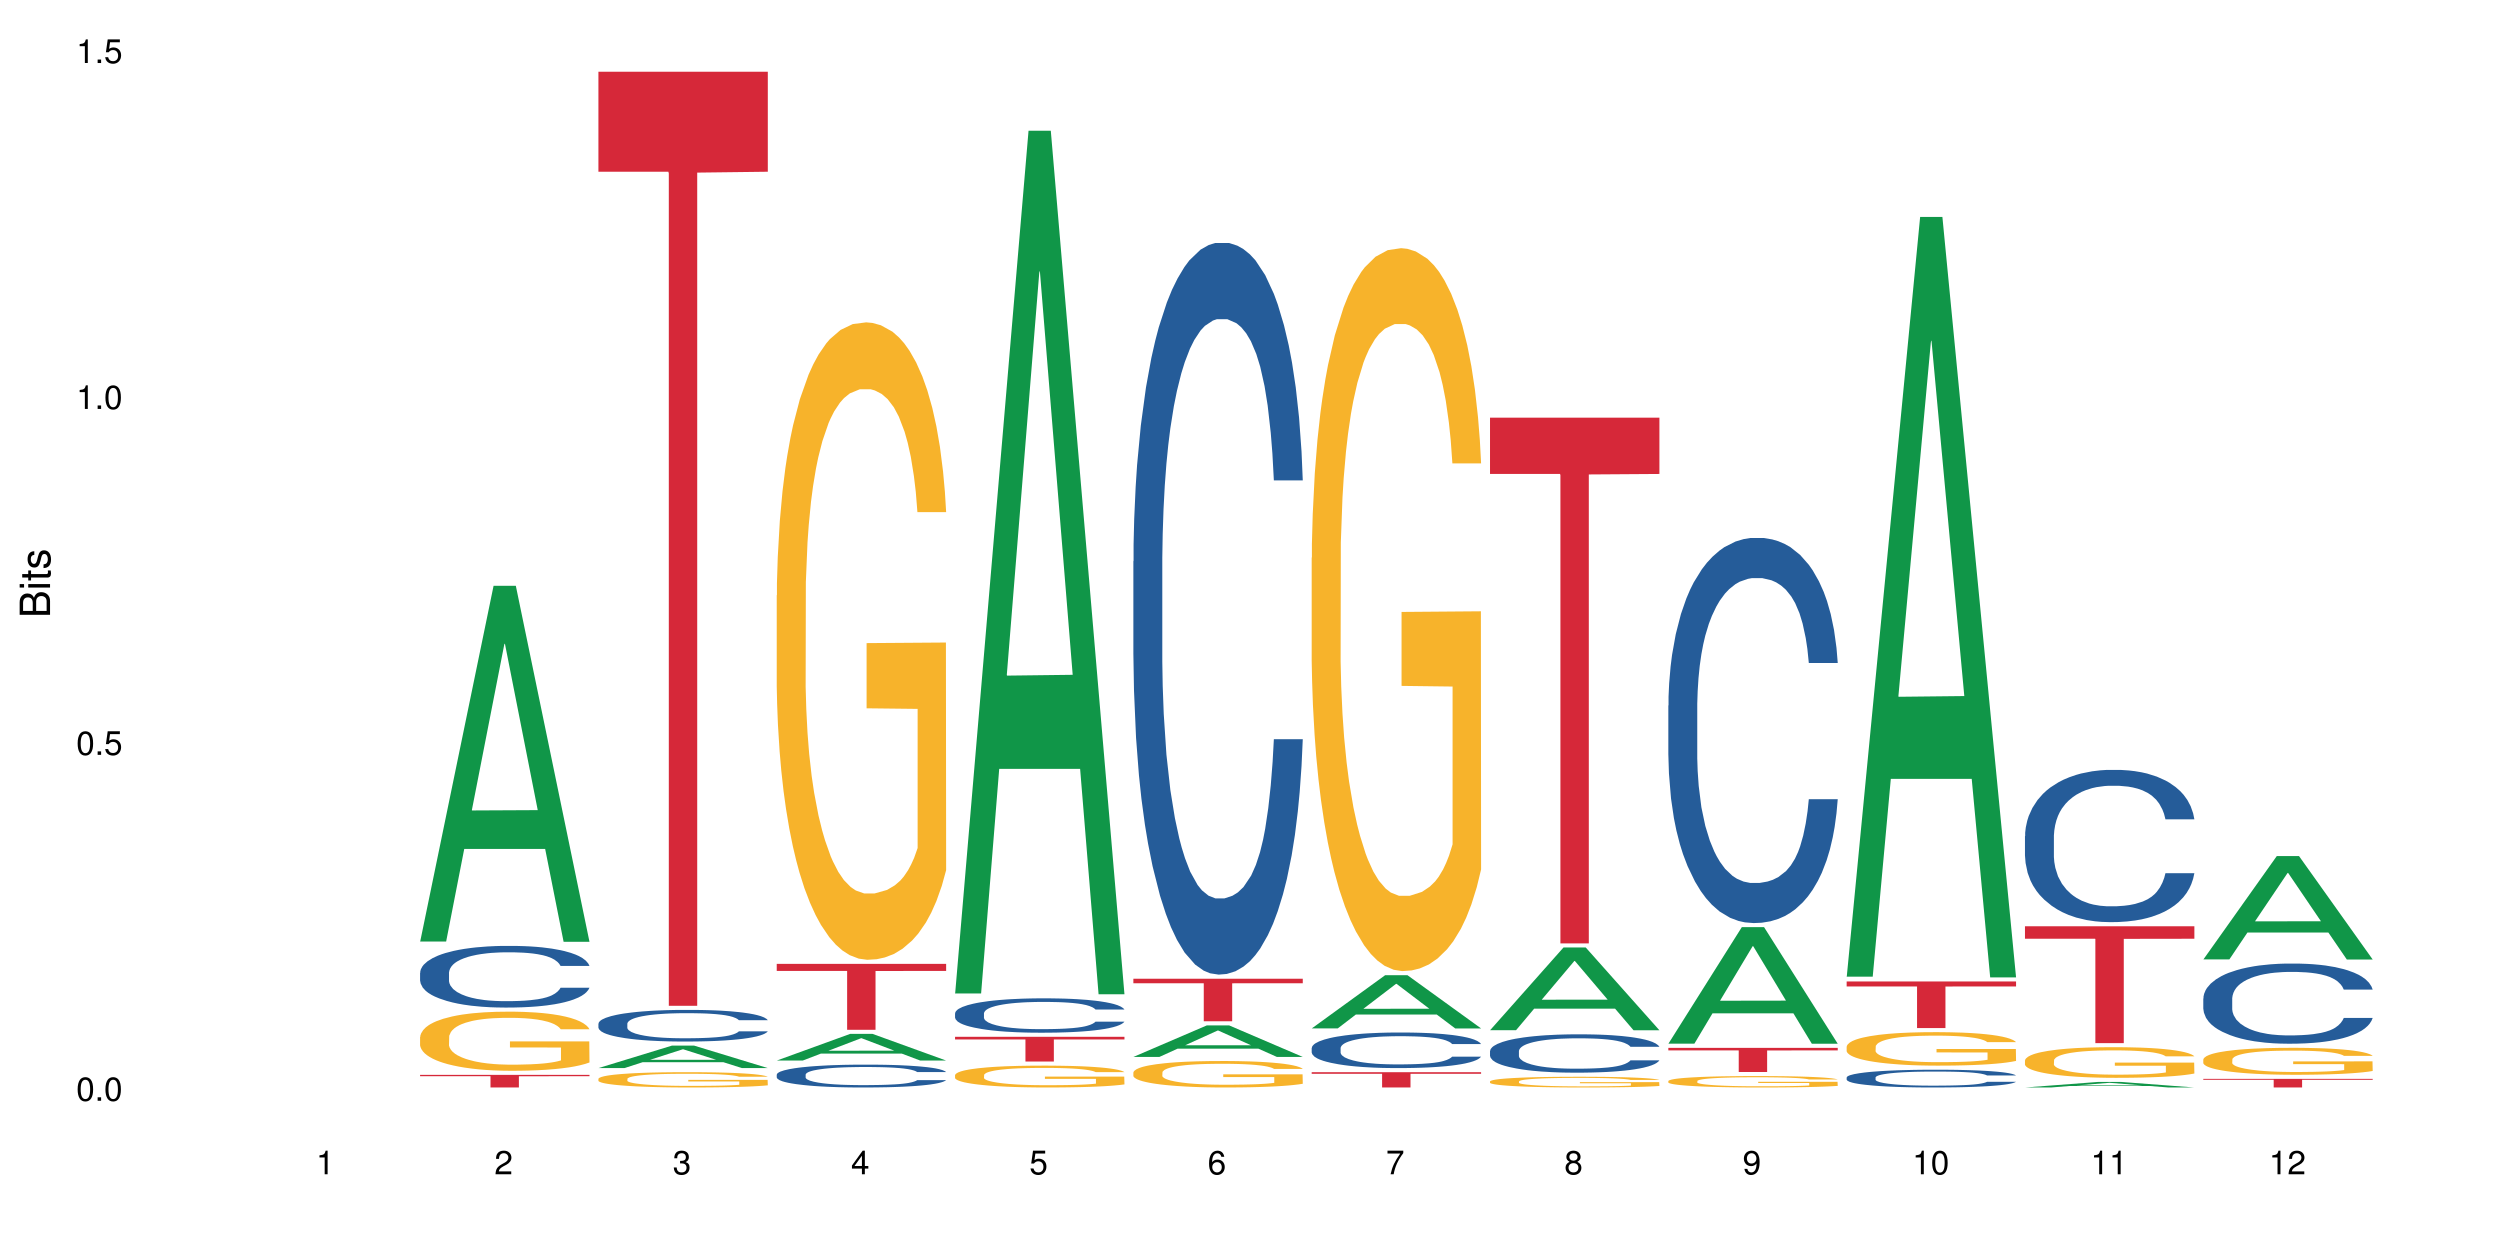 <?xml version="1.0" encoding="UTF-8"?>
<svg xmlns="http://www.w3.org/2000/svg" xmlns:xlink="http://www.w3.org/1999/xlink" width="720pt" height="360pt" viewBox="0 0 720 360" version="1.1">
<defs>
<g>
<symbol overflow="visible" id="glyph0-0">
<path style="stroke:none;" d=""/>
</symbol>
<symbol overflow="visible" id="glyph0-1">
<path style="stroke:none;" d="M 2.641 -6.797 C 2 -6.797 1.422 -6.531 1.078 -6.047 C 0.641 -5.453 0.406 -4.547 0.406 -3.297 C 0.406 -1 1.188 0.219 2.641 0.219 C 4.078 0.219 4.859 -1 4.859 -3.234 C 4.859 -4.562 4.656 -5.438 4.203 -6.047 C 3.844 -6.531 3.281 -6.797 2.641 -6.797 Z M 2.641 -6.047 C 3.547 -6.047 4 -5.125 4 -3.312 C 4 -1.375 3.562 -0.484 2.625 -0.484 C 1.734 -0.484 1.281 -1.422 1.281 -3.281 C 1.281 -5.141 1.734 -6.047 2.641 -6.047 Z M 2.641 -6.047 "/>
</symbol>
<symbol overflow="visible" id="glyph0-2">
<path style="stroke:none;" d="M 1.828 -1 L 0.828 -1 L 0.828 0 L 1.828 0 Z M 1.828 -1 "/>
</symbol>
<symbol overflow="visible" id="glyph0-3">
<path style="stroke:none;" d="M 4.562 -6.797 L 1.062 -6.797 L 0.547 -3.094 L 1.328 -3.094 C 1.719 -3.562 2.047 -3.734 2.578 -3.734 C 3.484 -3.734 4.062 -3.109 4.062 -2.094 C 4.062 -1.125 3.484 -0.531 2.578 -0.531 C 1.828 -0.531 1.375 -0.906 1.188 -1.672 L 0.328 -1.672 C 0.453 -1.109 0.547 -0.844 0.75 -0.594 C 1.125 -0.078 1.828 0.219 2.594 0.219 C 3.969 0.219 4.922 -0.781 4.922 -2.219 C 4.922 -3.562 4.031 -4.484 2.719 -4.484 C 2.25 -4.484 1.859 -4.359 1.469 -4.062 L 1.734 -5.969 L 4.562 -5.969 Z M 4.562 -6.797 "/>
</symbol>
<symbol overflow="visible" id="glyph0-4">
<path style="stroke:none;" d="M 2.484 -4.844 L 2.484 0 L 3.328 0 L 3.328 -6.797 L 2.766 -6.797 C 2.469 -5.75 2.281 -5.609 0.984 -5.453 L 0.984 -4.844 Z M 2.484 -4.844 "/>
</symbol>
<symbol overflow="visible" id="glyph0-5">
<path style="stroke:none;" d="M 4.859 -0.828 L 1.281 -0.828 C 1.359 -1.391 1.672 -1.75 2.5 -2.234 L 3.469 -2.75 C 4.406 -3.266 4.906 -3.969 4.906 -4.812 C 4.906 -5.375 4.672 -5.906 4.266 -6.266 C 3.859 -6.625 3.375 -6.797 2.719 -6.797 C 1.859 -6.797 1.219 -6.5 0.844 -5.922 C 0.609 -5.562 0.5 -5.125 0.484 -4.438 L 1.328 -4.438 C 1.359 -4.906 1.406 -5.188 1.531 -5.406 C 1.75 -5.812 2.188 -6.062 2.703 -6.062 C 3.469 -6.062 4.031 -5.516 4.031 -4.781 C 4.031 -4.25 3.719 -3.797 3.125 -3.438 L 2.234 -2.938 C 0.812 -2.141 0.406 -1.5 0.328 0 L 4.859 0 Z M 4.859 -0.828 "/>
</symbol>
<symbol overflow="visible" id="glyph0-6">
<path style="stroke:none;" d="M 2.125 -3.125 L 2.578 -3.125 C 3.516 -3.125 3.984 -2.703 3.984 -1.891 C 3.984 -1.031 3.469 -0.531 2.578 -0.531 C 1.656 -0.531 1.203 -0.984 1.156 -1.969 L 0.312 -1.969 C 0.344 -1.422 0.438 -1.078 0.609 -0.766 C 0.953 -0.109 1.625 0.219 2.547 0.219 C 3.953 0.219 4.859 -0.609 4.859 -1.906 C 4.859 -2.766 4.516 -3.25 3.703 -3.516 C 4.344 -3.766 4.656 -4.25 4.656 -4.938 C 4.656 -6.109 3.875 -6.797 2.578 -6.797 C 1.203 -6.797 0.484 -6.047 0.453 -4.609 L 1.297 -4.609 C 1.312 -5.016 1.344 -5.25 1.453 -5.453 C 1.641 -5.828 2.062 -6.062 2.594 -6.062 C 3.344 -6.062 3.797 -5.625 3.797 -4.906 C 3.797 -4.422 3.609 -4.141 3.25 -3.984 C 3.016 -3.891 2.719 -3.844 2.125 -3.844 Z M 2.125 -3.125 "/>
</symbol>
<symbol overflow="visible" id="glyph0-7">
<path style="stroke:none;" d="M 3.141 -1.625 L 3.141 0 L 3.984 0 L 3.984 -1.625 L 4.984 -1.625 L 4.984 -2.391 L 3.984 -2.391 L 3.984 -6.797 L 3.359 -6.797 L 0.266 -2.516 L 0.266 -1.625 Z M 3.141 -2.391 L 1 -2.391 L 3.141 -5.359 Z M 3.141 -2.391 "/>
</symbol>
<symbol overflow="visible" id="glyph0-8">
<path style="stroke:none;" d="M 4.781 -5.031 C 4.609 -6.141 3.891 -6.797 2.844 -6.797 C 2.094 -6.797 1.422 -6.438 1.031 -5.828 C 0.609 -5.172 0.406 -4.344 0.406 -3.094 C 0.406 -1.953 0.578 -1.234 0.984 -0.625 C 1.359 -0.078 1.953 0.219 2.703 0.219 C 3.984 0.219 4.922 -0.734 4.922 -2.078 C 4.922 -3.344 4.062 -4.234 2.844 -4.234 C 2.172 -4.234 1.641 -3.969 1.281 -3.469 C 1.281 -5.125 1.828 -6.047 2.797 -6.047 C 3.391 -6.047 3.797 -5.672 3.938 -5.031 Z M 2.734 -3.484 C 3.547 -3.484 4.062 -2.922 4.062 -2 C 4.062 -1.156 3.484 -0.531 2.703 -0.531 C 1.922 -0.531 1.328 -1.188 1.328 -2.047 C 1.328 -2.891 1.906 -3.484 2.734 -3.484 Z M 2.734 -3.484 "/>
</symbol>
<symbol overflow="visible" id="glyph0-9">
<path style="stroke:none;" d="M 4.984 -6.797 L 0.438 -6.797 L 0.438 -5.969 L 4.109 -5.969 C 2.5 -3.656 1.828 -2.234 1.328 0 L 2.219 0 C 2.594 -2.172 3.453 -4.047 4.984 -6.094 Z M 4.984 -6.797 "/>
</symbol>
<symbol overflow="visible" id="glyph0-10">
<path style="stroke:none;" d="M 3.75 -3.578 C 4.453 -4 4.688 -4.344 4.688 -4.984 C 4.688 -6.047 3.844 -6.797 2.641 -6.797 C 1.438 -6.797 0.594 -6.047 0.594 -4.984 C 0.594 -4.359 0.828 -4.016 1.516 -3.578 C 0.734 -3.203 0.359 -2.641 0.359 -1.891 C 0.359 -0.641 1.297 0.219 2.641 0.219 C 3.984 0.219 4.922 -0.641 4.922 -1.875 C 4.922 -2.641 4.531 -3.203 3.75 -3.578 Z M 2.641 -6.047 C 3.359 -6.047 3.812 -5.625 3.812 -4.969 C 3.812 -4.344 3.344 -3.922 2.641 -3.922 C 1.922 -3.922 1.453 -4.344 1.453 -4.984 C 1.453 -5.625 1.922 -6.047 2.641 -6.047 Z M 2.641 -3.203 C 3.484 -3.203 4.062 -2.672 4.062 -1.875 C 4.062 -1.062 3.484 -0.531 2.625 -0.531 C 1.797 -0.531 1.219 -1.078 1.219 -1.875 C 1.219 -2.672 1.797 -3.203 2.641 -3.203 Z M 2.641 -3.203 "/>
</symbol>
<symbol overflow="visible" id="glyph0-11">
<path style="stroke:none;" d="M 0.516 -1.547 C 0.672 -0.438 1.406 0.219 2.438 0.219 C 3.188 0.219 3.859 -0.141 4.266 -0.75 C 4.688 -1.406 4.891 -2.25 4.891 -3.484 C 4.891 -4.625 4.703 -5.359 4.312 -5.953 C 3.938 -6.5 3.344 -6.797 2.594 -6.797 C 1.297 -6.797 0.359 -5.844 0.359 -4.516 C 0.359 -3.25 1.234 -2.344 2.453 -2.344 C 3.094 -2.344 3.562 -2.578 4.016 -3.109 C 4 -1.453 3.469 -0.531 2.5 -0.531 C 1.906 -0.531 1.484 -0.906 1.359 -1.547 Z M 2.578 -6.062 C 3.375 -6.062 3.969 -5.406 3.969 -4.531 C 3.969 -3.688 3.375 -3.094 2.547 -3.094 C 1.734 -3.094 1.234 -3.672 1.234 -4.578 C 1.234 -5.438 1.797 -6.062 2.578 -6.062 Z M 2.578 -6.062 "/>
</symbol>
<symbol overflow="visible" id="glyph1-0">
<path style="stroke:none;" d=""/>
</symbol>
<symbol overflow="visible" id="glyph1-1">
<path style="stroke:none;" d="M 0 -0.953 L 0 -4.891 C 0 -5.719 -0.234 -6.344 -0.734 -6.797 C -1.188 -7.234 -1.812 -7.469 -2.5 -7.469 C -3.547 -7.469 -4.188 -7 -4.625 -5.875 C -4.984 -6.672 -5.641 -7.094 -6.531 -7.094 C -7.156 -7.094 -7.734 -6.859 -8.141 -6.391 C -8.562 -5.938 -8.75 -5.344 -8.75 -4.5 L -8.75 -0.953 Z M -4.984 -2.062 L -7.766 -2.062 L -7.766 -4.219 C -7.766 -4.844 -7.688 -5.203 -7.453 -5.5 C -7.219 -5.812 -6.859 -5.969 -6.375 -5.969 C -5.906 -5.969 -5.531 -5.812 -5.297 -5.5 C -5.062 -5.203 -4.984 -4.844 -4.984 -4.219 Z M -0.984 -2.062 L -4 -2.062 L -4 -4.781 C -4 -5.328 -3.859 -5.688 -3.578 -5.953 C -3.297 -6.219 -2.922 -6.359 -2.484 -6.359 C -2.062 -6.359 -1.688 -6.219 -1.406 -5.953 C -1.109 -5.688 -0.984 -5.328 -0.984 -4.781 Z M -0.984 -2.062 "/>
</symbol>
<symbol overflow="visible" id="glyph1-2">
<path style="stroke:none;" d="M -6.281 -1.797 L -6.281 -0.797 L 0 -0.797 L 0 -1.797 Z M -8.75 -1.797 L -8.75 -0.797 L -7.484 -0.797 L -7.484 -1.797 Z M -8.75 -1.797 "/>
</symbol>
<symbol overflow="visible" id="glyph1-3">
<path style="stroke:none;" d="M -6.281 -3.047 L -6.281 -2.016 L -8.016 -2.016 L -8.016 -1.016 L -6.281 -1.016 L -6.281 -0.172 L -5.469 -0.172 L -5.469 -1.016 L -0.719 -1.016 C -0.078 -1.016 0.281 -1.453 0.281 -2.234 C 0.281 -2.469 0.25 -2.719 0.188 -3.047 L -0.641 -3.047 C -0.609 -2.922 -0.594 -2.766 -0.594 -2.562 C -0.594 -2.141 -0.719 -2.016 -1.156 -2.016 L -5.469 -2.016 L -5.469 -3.047 Z M -6.281 -3.047 "/>
</symbol>
<symbol overflow="visible" id="glyph1-4">
<path style="stroke:none;" d="M -4.531 -5.25 C -5.766 -5.25 -6.469 -4.422 -6.469 -2.969 C -6.469 -1.516 -5.719 -0.562 -4.547 -0.562 C -3.562 -0.562 -3.094 -1.062 -2.734 -2.562 L -2.516 -3.484 C -2.344 -4.188 -2.094 -4.469 -1.625 -4.469 C -1.047 -4.469 -0.641 -3.875 -0.641 -3 C -0.641 -2.453 -0.797 -2 -1.062 -1.75 C -1.25 -1.594 -1.422 -1.531 -1.875 -1.469 L -1.875 -0.406 C -0.422 -0.453 0.281 -1.266 0.281 -2.922 C 0.281 -4.5 -0.5 -5.516 -1.719 -5.516 C -2.656 -5.516 -3.172 -4.984 -3.469 -3.734 L -3.703 -2.766 C -3.891 -1.953 -4.156 -1.609 -4.594 -1.609 C -5.172 -1.609 -5.547 -2.125 -5.547 -2.938 C -5.547 -3.75 -5.203 -4.172 -4.531 -4.203 Z M -4.531 -5.25 "/>
</symbol>
</g>
</defs>
<g id="surface112434">
<rect x="0" y="0" width="720" height="360" style="fill:rgb(100%,100%,100%);fill-opacity:1;stroke:none;"/>
<path style=" stroke:none;fill-rule:nonzero;fill:rgb(6.275%,58.824%,28.235%);fill-opacity:1;" d="M 120.984 271.152 L 121.039 271.055 L 142.148 168.715 L 148.559 168.715 L 169.773 271.246 L 162.32 271.246 L 157.004 244.484 L 133.703 244.484 L 128.492 271.152 L 120.984 271.152 L 135.945 233.41 L 154.867 233.316 L 145.434 185.469 L 145.328 185.371 L 145.223 185.66 L 135.895 233.316 L 135.945 233.41 Z M 120.984 271.152 "/>
<path style=" stroke:none;fill-rule:nonzero;fill:rgb(14.51%,36.078%,60%);fill-opacity:1;" d="M 120.984 280.148 L 121.047 280.133 L 121.047 279.742 L 121.223 279.125 L 121.641 278.348 L 122.055 277.812 L 123.129 276.855 L 124.613 275.93 L 126.16 275.215 L 127.293 274.793 L 128.305 274.469 L 130.625 273.867 L 132.113 273.559 L 133.719 273.281 L 135.684 273.008 L 137.109 272.844 L 140.324 272.586 L 142.703 272.473 L 144.547 272.422 L 148.535 272.422 L 150.914 272.488 L 152.637 272.566 L 154.543 272.699 L 156.148 272.844 L 158.945 273.203 L 161.445 273.656 L 162.574 273.914 L 164.359 274.418 L 165.727 274.906 L 166.68 275.328 L 167.75 275.93 L 168.703 276.66 L 169.418 277.488 L 169.773 278.184 L 161.445 278.184 L 161.027 277.535 L 160.551 277.031 L 159.66 276.367 L 158.766 275.895 L 157.516 275.426 L 156.387 275.117 L 154.84 274.809 L 153.473 274.613 L 152.043 274.469 L 150.676 274.371 L 148.059 274.273 L 145.023 274.273 L 143.891 274.305 L 141.57 274.434 L 140.324 274.551 L 138.539 274.777 L 137.289 274.988 L 135.801 275.312 L 134.789 275.586 L 133.539 276.012 L 132.648 276.383 L 131.637 276.918 L 131.039 277.324 L 130.504 277.781 L 130.031 278.316 L 129.672 278.883 L 129.434 279.484 L 129.316 280.07 L 129.316 282.586 L 129.434 283.168 L 129.73 283.852 L 130.504 284.84 L 131.637 285.703 L 132.945 286.383 L 134.195 286.871 L 134.906 287.098 L 135.859 287.359 L 137.348 287.684 L 139.488 288.008 L 140.738 288.137 L 142.645 288.266 L 144.605 288.332 L 147.223 288.332 L 149.543 288.266 L 151.09 288.188 L 152.699 288.055 L 154.898 287.781 L 156.27 287.52 L 157.457 287.211 L 158.352 286.902 L 158.945 286.645 L 159.84 286.141 L 160.551 285.59 L 161.086 285.02 L 161.445 284.469 L 169.773 284.469 L 169.418 285.117 L 168.883 285.75 L 168.348 286.223 L 167.512 286.789 L 166.562 287.293 L 165.191 287.859 L 164.062 288.234 L 162.574 288.641 L 161.207 288.949 L 159.719 289.227 L 157.516 289.551 L 156.09 289.711 L 154.543 289.859 L 152.699 289.988 L 150.379 290.102 L 147.879 290.168 L 145.559 290.184 L 143.059 290.148 L 141.215 290.086 L 138.777 289.938 L 135.742 289.648 L 133.539 289.34 L 131.812 289.031 L 130.328 288.707 L 128.66 288.266 L 126.52 287.551 L 125.211 287 L 124.316 286.547 L 123.305 285.914 L 122.594 285.344 L 121.758 284.434 L 121.164 283.281 L 120.984 282.391 Z M 120.984 280.148 "/>
<path style=" stroke:none;fill-rule:nonzero;fill:rgb(96.863%,70.196%,16.863%);fill-opacity:1;" d="M 120.984 298.652 L 121.047 298.637 L 121.047 298.324 L 121.281 297.625 L 121.879 296.66 L 122.652 295.867 L 123.484 295.246 L 124.02 294.918 L 124.914 294.453 L 125.688 294.109 L 127.648 293.41 L 130.148 292.758 L 131.516 292.477 L 133.062 292.211 L 135.266 291.918 L 136.277 291.809 L 139.371 291.559 L 142.883 291.402 L 146.75 291.355 L 148.535 291.371 L 150.973 291.434 L 154.305 291.605 L 156.207 291.762 L 157.695 291.918 L 159.242 292.121 L 161.148 292.43 L 162.934 292.805 L 164.359 293.176 L 165.789 293.645 L 166.977 294.141 L 167.988 294.688 L 168.883 295.34 L 169.418 295.883 L 169.773 296.43 L 161.504 296.43 L 161.027 295.883 L 160.492 295.465 L 159.602 294.949 L 158.707 294.578 L 157.816 294.281 L 156.148 293.879 L 154.723 293.629 L 152.938 293.41 L 151.211 293.27 L 149.246 293.176 L 148.059 293.145 L 144.902 293.145 L 142.047 293.254 L 140.383 293.379 L 139.191 293.504 L 137.527 293.738 L 136.516 293.922 L 135.918 294.047 L 134.133 294.531 L 132.945 294.965 L 132.289 295.262 L 131.457 295.727 L 130.863 296.148 L 130.207 296.77 L 129.852 297.238 L 129.375 298.293 L 129.316 301.094 L 129.492 301.684 L 129.852 302.324 L 130.328 302.883 L 131.039 303.473 L 131.754 303.926 L 133.004 304.531 L 134.074 304.938 L 134.906 305.199 L 136.516 305.621 L 137.168 305.762 L 138.715 306.039 L 140.324 306.258 L 142.285 306.445 L 143.773 306.539 L 146.152 306.617 L 149.188 306.617 L 152.758 306.523 L 155.02 306.398 L 156.566 306.273 L 157.578 306.164 L 158.828 305.992 L 159.719 305.84 L 160.551 305.668 L 161.562 305.402 L 161.562 301.684 L 146.867 301.668 L 146.867 299.926 L 169.715 299.914 L 169.773 305.992 L 168.523 306.414 L 166.977 306.816 L 165.492 307.129 L 163.941 307.395 L 161.742 307.688 L 159.957 307.875 L 157.219 308.094 L 154.723 308.234 L 152.102 308.328 L 149.781 308.375 L 147.047 308.391 L 144.605 308.359 L 141.988 308.266 L 139.906 308.141 L 138.004 307.984 L 136.098 307.781 L 133.719 307.457 L 132.172 307.191 L 130.566 306.863 L 128.957 306.477 L 127.531 306.055 L 126.578 305.73 L 125.625 305.355 L 124.613 304.891 L 123.664 304.359 L 122.949 303.879 L 122.293 303.336 L 121.82 302.82 L 121.344 302.121 L 121.105 301.562 L 120.984 301.078 Z M 120.984 298.652 "/>
<path style=" stroke:none;fill-rule:nonzero;fill:rgb(83.922%,15.686%,22.353%);fill-opacity:1;" d="M 120.984 309.562 L 169.773 309.562 L 169.773 309.953 L 149.441 309.957 L 149.441 313.195 L 141.262 313.195 L 141.262 309.961 L 141.141 309.953 L 120.984 309.953 Z M 120.984 309.562 "/>
<path style=" stroke:none;fill-rule:nonzero;fill:rgb(6.275%,58.824%,28.235%);fill-opacity:1;" d="M 172.344 307.605 L 172.395 307.598 L 193.504 301.141 L 199.914 301.141 L 221.129 307.609 L 213.676 307.609 L 208.359 305.922 L 185.059 305.922 L 179.848 307.605 L 172.344 307.605 L 187.301 305.223 L 206.223 305.215 L 196.789 302.199 L 196.684 302.191 L 196.578 302.211 L 187.25 305.215 L 187.301 305.223 Z M 172.344 307.605 "/>
<path style=" stroke:none;fill-rule:nonzero;fill:rgb(14.51%,36.078%,60%);fill-opacity:1;" d="M 172.344 294.816 L 172.402 294.809 L 172.402 294.609 L 172.578 294.293 L 172.996 293.891 L 173.414 293.617 L 174.484 293.125 L 175.973 292.648 L 177.52 292.285 L 178.648 292.066 L 179.66 291.898 L 181.98 291.594 L 183.469 291.434 L 185.074 291.293 L 187.039 291.152 L 188.465 291.066 L 191.68 290.934 L 194.059 290.875 L 195.902 290.852 L 199.891 290.852 L 202.27 290.883 L 203.996 290.926 L 205.898 290.992 L 207.504 291.066 L 210.301 291.25 L 212.801 291.484 L 213.93 291.617 L 215.715 291.875 L 217.086 292.125 L 218.035 292.344 L 219.109 292.648 L 220.059 293.023 L 220.773 293.449 L 221.129 293.809 L 212.801 293.809 L 212.383 293.477 L 211.906 293.219 L 211.016 292.875 L 210.125 292.633 L 208.875 292.391 L 207.742 292.234 L 206.195 292.074 L 204.828 291.977 L 203.398 291.898 L 202.031 291.852 L 199.414 291.801 L 196.379 291.801 L 195.25 291.816 L 192.93 291.883 L 191.68 291.941 L 189.895 292.059 L 188.645 292.168 L 187.156 292.332 L 186.145 292.477 L 184.895 292.691 L 184.004 292.883 L 182.992 293.16 L 182.398 293.367 L 181.863 293.602 L 181.387 293.875 L 181.027 294.168 L 180.789 294.477 L 180.672 294.773 L 180.672 296.066 L 180.789 296.367 L 181.09 296.715 L 181.863 297.223 L 182.992 297.668 L 184.301 298.016 L 185.551 298.266 L 186.266 298.383 L 187.215 298.516 L 188.703 298.684 L 190.848 298.848 L 192.094 298.914 L 194 298.984 L 195.961 299.016 L 198.582 299.016 L 200.902 298.984 L 202.449 298.941 L 204.055 298.875 L 206.258 298.734 L 207.625 298.598 L 208.812 298.441 L 209.707 298.281 L 210.301 298.148 L 211.195 297.891 L 211.906 297.609 L 212.445 297.316 L 212.801 297.031 L 221.129 297.031 L 220.773 297.367 L 220.238 297.691 L 219.703 297.934 L 218.871 298.223 L 217.918 298.484 L 216.551 298.773 L 215.418 298.965 L 213.93 299.176 L 212.562 299.332 L 211.074 299.473 L 208.875 299.641 L 207.445 299.723 L 205.898 299.801 L 204.055 299.867 L 201.734 299.926 L 199.234 299.957 L 196.914 299.965 L 194.414 299.949 L 192.57 299.914 L 190.133 299.84 L 187.098 299.691 L 184.895 299.531 L 183.172 299.375 L 181.684 299.207 L 180.016 298.984 L 177.875 298.617 L 176.566 298.332 L 175.672 298.098 L 174.664 297.773 L 173.949 297.484 L 173.117 297.016 L 172.52 296.426 L 172.344 295.965 Z M 172.344 294.816 "/>
<path style=" stroke:none;fill-rule:nonzero;fill:rgb(96.863%,70.196%,16.863%);fill-opacity:1;" d="M 172.344 310.676 L 172.402 310.672 L 172.402 310.59 L 172.641 310.406 L 173.234 310.16 L 174.008 309.953 L 174.84 309.793 L 175.375 309.707 L 176.27 309.586 L 177.043 309.496 L 179.004 309.316 L 181.504 309.148 L 182.875 309.074 L 184.422 309.008 L 186.621 308.93 L 187.633 308.902 L 190.727 308.836 L 194.238 308.797 L 198.105 308.785 L 199.891 308.789 L 202.328 308.805 L 205.66 308.848 L 207.566 308.891 L 209.051 308.93 L 210.598 308.98 L 212.504 309.062 L 214.289 309.16 L 215.715 309.258 L 217.145 309.375 L 218.336 309.504 L 219.344 309.648 L 220.238 309.816 L 220.773 309.957 L 221.129 310.098 L 212.859 310.098 L 212.383 309.957 L 211.848 309.848 L 210.957 309.715 L 210.062 309.617 L 209.172 309.543 L 207.504 309.438 L 206.078 309.371 L 204.293 309.316 L 202.566 309.281 L 200.605 309.258 L 199.414 309.246 L 196.262 309.246 L 193.402 309.277 L 191.738 309.309 L 190.547 309.34 L 188.883 309.402 L 187.871 309.449 L 187.277 309.48 L 185.492 309.605 L 184.301 309.719 L 183.648 309.797 L 182.812 309.918 L 182.219 310.027 L 181.562 310.188 L 181.207 310.309 L 180.73 310.582 L 180.672 311.305 L 180.852 311.461 L 181.207 311.625 L 181.684 311.77 L 182.398 311.922 L 183.109 312.039 L 184.359 312.195 L 185.43 312.301 L 186.266 312.371 L 187.871 312.48 L 188.527 312.516 L 190.074 312.586 L 191.68 312.645 L 193.641 312.691 L 195.129 312.715 L 197.508 312.738 L 200.543 312.738 L 204.113 312.711 L 206.375 312.68 L 207.922 312.648 L 208.934 312.621 L 210.184 312.574 L 211.074 312.535 L 211.906 312.492 L 212.918 312.422 L 212.918 311.461 L 198.223 311.457 L 198.223 311.004 L 221.07 311 L 221.129 312.574 L 219.883 312.684 L 218.336 312.789 L 216.848 312.871 L 215.301 312.938 L 213.098 313.016 L 211.312 313.062 L 208.578 313.121 L 206.078 313.156 L 203.461 313.18 L 201.141 313.191 L 198.402 313.195 L 195.961 313.188 L 193.344 313.164 L 191.262 313.133 L 189.359 313.09 L 187.453 313.039 L 185.074 312.953 L 183.527 312.887 L 181.922 312.801 L 180.316 312.699 L 178.887 312.59 L 177.934 312.508 L 176.984 312.41 L 175.973 312.289 L 175.02 312.152 L 174.305 312.027 L 173.652 311.887 L 173.176 311.754 L 172.699 311.574 L 172.461 311.426 L 172.344 311.301 Z M 172.344 310.676 "/>
<path style=" stroke:none;fill-rule:nonzero;fill:rgb(83.922%,15.686%,22.353%);fill-opacity:1;" d="M 172.344 20.664 L 221.129 20.664 L 221.129 49.457 L 200.797 49.711 L 200.797 289.676 L 192.617 289.676 L 192.617 49.965 L 192.496 49.457 L 172.344 49.457 Z M 172.344 20.664 "/>
<path style=" stroke:none;fill-rule:nonzero;fill:rgb(6.275%,58.824%,28.235%);fill-opacity:1;" d="M 223.699 305.434 L 223.75 305.426 L 244.859 297.754 L 251.273 297.754 L 272.488 305.441 L 265.031 305.441 L 259.715 303.438 L 236.418 303.438 L 231.203 305.434 L 223.699 305.434 L 238.656 302.605 L 257.578 302.598 L 248.145 299.012 L 248.039 299.004 L 247.938 299.027 L 238.605 302.598 L 238.656 302.605 Z M 223.699 305.434 "/>
<path style=" stroke:none;fill-rule:nonzero;fill:rgb(14.51%,36.078%,60%);fill-opacity:1;" d="M 223.699 309.48 L 223.758 309.473 L 223.758 309.328 L 223.938 309.102 L 224.352 308.812 L 224.77 308.613 L 225.84 308.258 L 227.328 307.914 L 228.875 307.652 L 230.004 307.496 L 231.016 307.375 L 233.336 307.152 L 234.824 307.039 L 236.43 306.938 L 238.395 306.832 L 239.82 306.773 L 243.035 306.676 L 245.414 306.637 L 247.258 306.617 L 251.246 306.617 L 253.625 306.641 L 255.352 306.672 L 257.254 306.719 L 258.863 306.773 L 261.656 306.906 L 264.156 307.074 L 265.289 307.172 L 267.074 307.355 L 268.441 307.535 L 269.395 307.691 L 270.465 307.914 L 271.414 308.188 L 272.129 308.492 L 272.488 308.75 L 264.156 308.75 L 263.742 308.512 L 263.266 308.324 L 262.371 308.078 L 261.48 307.902 L 260.23 307.73 L 259.102 307.613 L 257.551 307.5 L 256.184 307.43 L 254.758 307.375 L 253.387 307.34 L 250.77 307.301 L 247.734 307.301 L 246.605 307.316 L 244.285 307.363 L 243.035 307.406 L 241.25 307.488 L 240 307.566 L 238.512 307.688 L 237.5 307.789 L 236.254 307.945 L 235.359 308.086 L 234.348 308.281 L 233.754 308.434 L 233.219 308.602 L 232.742 308.801 L 232.387 309.012 L 232.148 309.234 L 232.027 309.449 L 232.027 310.383 L 232.148 310.598 L 232.445 310.852 L 233.219 311.219 L 234.348 311.535 L 235.656 311.789 L 236.906 311.969 L 237.621 312.055 L 238.574 312.148 L 240.059 312.27 L 242.203 312.391 L 243.453 312.438 L 245.355 312.484 L 247.32 312.512 L 249.938 312.512 L 252.258 312.484 L 253.805 312.457 L 255.41 312.406 L 257.613 312.305 L 258.98 312.211 L 260.172 312.094 L 261.062 311.98 L 261.656 311.887 L 262.551 311.699 L 263.266 311.492 L 263.801 311.285 L 264.156 311.078 L 272.488 311.078 L 272.129 311.32 L 271.594 311.555 L 271.059 311.727 L 270.227 311.938 L 269.273 312.125 L 267.906 312.336 L 266.773 312.473 L 265.289 312.625 L 263.918 312.738 L 262.43 312.84 L 260.23 312.961 L 258.801 313.02 L 257.254 313.074 L 255.41 313.125 L 253.09 313.164 L 250.59 313.191 L 248.27 313.195 L 245.773 313.184 L 243.926 313.16 L 241.488 313.105 L 238.453 312.996 L 236.254 312.883 L 234.527 312.77 L 233.039 312.648 L 231.375 312.484 L 229.23 312.223 L 227.922 312.016 L 227.031 311.848 L 226.02 311.613 L 225.305 311.402 L 224.473 311.066 L 223.875 310.641 L 223.699 310.309 Z M 223.699 309.48 "/>
<path style=" stroke:none;fill-rule:nonzero;fill:rgb(96.863%,70.196%,16.863%);fill-opacity:1;" d="M 223.699 171.465 L 223.758 171.297 L 223.758 167.945 L 223.996 160.402 L 224.59 150.008 L 225.363 141.457 L 226.195 134.75 L 226.734 131.227 L 227.625 126.199 L 228.398 122.512 L 230.363 114.965 L 232.859 107.922 L 234.23 104.906 L 235.777 102.055 L 237.977 98.871 L 238.988 97.695 L 242.082 95.016 L 245.594 93.336 L 249.461 92.836 L 251.246 93.004 L 253.684 93.672 L 257.016 95.516 L 258.922 97.195 L 260.41 98.871 L 261.957 101.051 L 263.859 104.402 L 265.645 108.426 L 267.074 112.449 L 268.5 117.48 L 269.691 122.844 L 270.703 128.715 L 271.594 135.754 L 272.129 141.625 L 272.488 147.492 L 264.215 147.492 L 263.742 141.625 L 263.203 137.098 L 262.312 131.562 L 261.422 127.539 L 260.527 124.355 L 258.863 119.996 L 257.434 117.312 L 255.648 114.965 L 253.922 113.457 L 251.961 112.449 L 250.77 112.113 L 247.617 112.113 L 244.762 113.289 L 243.094 114.629 L 241.906 115.973 L 240.238 118.484 L 239.227 120.496 L 238.633 121.84 L 236.848 127.035 L 235.656 131.73 L 235.004 134.918 L 234.168 139.945 L 233.574 144.473 L 232.922 151.18 L 232.562 156.211 L 232.086 167.609 L 232.027 197.789 L 232.207 204.16 L 232.562 211.035 L 233.039 217.07 L 233.754 223.441 L 234.469 228.301 L 235.719 234.84 L 236.789 239.199 L 237.621 242.051 L 239.227 246.578 L 239.883 248.086 L 241.43 251.105 L 243.035 253.453 L 245 255.465 L 246.484 256.469 L 248.867 257.309 L 251.898 257.309 L 255.469 256.301 L 257.73 254.961 L 259.277 253.621 L 260.289 252.445 L 261.539 250.602 L 262.43 248.926 L 263.266 247.082 L 264.277 244.23 L 264.277 204.16 L 249.578 203.992 L 249.578 185.215 L 272.426 185.047 L 272.488 250.602 L 271.238 255.129 L 269.691 259.488 L 268.203 262.84 L 266.656 265.691 L 264.453 268.875 L 262.668 270.887 L 259.934 273.234 L 257.434 274.746 L 254.816 275.75 L 252.496 276.254 L 249.758 276.422 L 247.32 276.086 L 244.699 275.078 L 242.617 273.738 L 240.715 272.062 L 238.812 269.883 L 236.43 266.359 L 234.883 263.512 L 233.277 259.988 L 231.672 255.797 L 230.242 251.273 L 229.293 247.75 L 228.34 243.727 L 227.328 238.699 L 226.375 232.996 L 225.66 227.801 L 225.008 221.934 L 224.531 216.398 L 224.055 208.855 L 223.816 202.82 L 223.699 197.621 Z M 223.699 171.465 "/>
<path style=" stroke:none;fill-rule:nonzero;fill:rgb(83.922%,15.686%,22.353%);fill-opacity:1;" d="M 223.699 277.594 L 272.488 277.594 L 272.488 279.629 L 252.152 279.645 L 252.152 296.582 L 243.973 296.582 L 243.973 279.664 L 243.855 279.629 L 223.699 279.629 Z M 223.699 277.594 "/>
<path style=" stroke:none;fill-rule:nonzero;fill:rgb(6.275%,58.824%,28.235%);fill-opacity:1;" d="M 275.055 286.121 L 275.105 285.887 L 296.219 37.648 L 302.629 37.648 L 323.844 286.355 L 316.391 286.355 L 311.074 221.434 L 287.773 221.434 L 282.559 286.121 L 275.055 286.121 L 290.016 194.578 L 308.934 194.344 L 299.5 78.281 L 299.398 78.047 L 299.293 78.75 L 289.961 194.344 L 290.016 194.578 Z M 275.055 286.121 "/>
<path style=" stroke:none;fill-rule:nonzero;fill:rgb(14.51%,36.078%,60%);fill-opacity:1;" d="M 275.055 291.832 L 275.113 291.824 L 275.113 291.605 L 275.293 291.266 L 275.711 290.828 L 276.125 290.531 L 277.195 289.996 L 278.684 289.48 L 280.23 289.086 L 281.359 288.848 L 282.371 288.668 L 284.691 288.332 L 286.18 288.16 L 287.789 288.008 L 289.75 287.855 L 291.18 287.766 L 294.391 287.617 L 296.77 287.555 L 298.617 287.527 L 302.602 287.527 L 304.98 287.566 L 306.707 287.609 L 308.613 287.684 L 310.219 287.766 L 313.016 287.961 L 315.512 288.215 L 316.645 288.359 L 318.43 288.641 L 319.797 288.914 L 320.75 289.148 L 321.82 289.48 L 322.773 289.891 L 323.484 290.352 L 323.844 290.738 L 315.512 290.738 L 315.098 290.379 L 314.621 290.098 L 313.727 289.727 L 312.836 289.465 L 311.586 289.203 L 310.457 289.031 L 308.91 288.859 L 307.539 288.75 L 306.113 288.668 L 304.742 288.613 L 302.125 288.559 L 299.09 288.559 L 297.961 288.578 L 295.641 288.648 L 294.391 288.715 L 292.605 288.84 L 291.355 288.957 L 289.871 289.137 L 288.859 289.293 L 287.609 289.527 L 286.715 289.734 L 285.703 290.035 L 285.109 290.262 L 284.574 290.512 L 284.098 290.812 L 283.742 291.129 L 283.504 291.461 L 283.383 291.789 L 283.383 293.191 L 283.504 293.516 L 283.801 293.895 L 284.574 294.445 L 285.703 294.926 L 287.012 295.305 L 288.262 295.578 L 288.977 295.703 L 289.93 295.848 L 291.418 296.031 L 293.559 296.211 L 294.809 296.281 L 296.711 296.355 L 298.676 296.391 L 301.293 296.391 L 303.613 296.355 L 305.16 296.309 L 306.766 296.238 L 308.969 296.086 L 310.336 295.938 L 311.527 295.77 L 312.418 295.598 L 313.016 295.449 L 313.906 295.172 L 314.621 294.863 L 315.156 294.547 L 315.512 294.238 L 323.844 294.238 L 323.484 294.602 L 322.949 294.953 L 322.414 295.215 L 321.582 295.531 L 320.629 295.812 L 319.262 296.129 L 318.133 296.336 L 316.645 296.562 L 315.273 296.734 L 313.789 296.891 L 311.586 297.07 L 310.16 297.16 L 308.613 297.242 L 306.766 297.312 L 304.445 297.379 L 301.949 297.414 L 299.629 297.422 L 297.129 297.406 L 295.285 297.367 L 292.844 297.285 L 289.809 297.125 L 287.609 296.953 L 285.883 296.781 L 284.395 296.602 L 282.73 296.355 L 280.586 295.957 L 279.277 295.648 L 278.387 295.398 L 277.375 295.043 L 276.66 294.727 L 275.828 294.223 L 275.234 293.578 L 275.055 293.082 Z M 275.055 291.832 "/>
<path style=" stroke:none;fill-rule:nonzero;fill:rgb(96.863%,70.196%,16.863%);fill-opacity:1;" d="M 275.055 309.598 L 275.113 309.59 L 275.113 309.477 L 275.352 309.215 L 275.945 308.859 L 276.719 308.566 L 277.555 308.336 L 278.09 308.215 L 278.98 308.043 L 279.754 307.918 L 281.719 307.656 L 284.219 307.418 L 285.586 307.312 L 287.133 307.215 L 289.336 307.105 L 290.344 307.066 L 293.438 306.973 L 296.949 306.918 L 300.816 306.898 L 302.602 306.906 L 305.043 306.93 L 308.375 306.992 L 310.277 307.047 L 311.766 307.105 L 313.312 307.18 L 315.215 307.297 L 317 307.434 L 318.43 307.57 L 319.855 307.746 L 321.047 307.93 L 322.059 308.129 L 322.949 308.371 L 323.484 308.574 L 323.844 308.773 L 315.574 308.773 L 315.098 308.574 L 314.562 308.418 L 313.668 308.227 L 312.777 308.09 L 311.883 307.98 L 310.219 307.832 L 308.789 307.738 L 307.004 307.656 L 305.281 307.605 L 303.316 307.57 L 302.125 307.559 L 298.973 307.559 L 296.117 307.602 L 294.449 307.648 L 293.262 307.691 L 291.594 307.777 L 290.582 307.848 L 289.988 307.895 L 288.203 308.07 L 287.012 308.234 L 286.359 308.344 L 285.527 308.516 L 284.93 308.672 L 284.277 308.898 L 283.918 309.074 L 283.445 309.465 L 283.383 310.5 L 283.562 310.719 L 283.918 310.953 L 284.395 311.16 L 285.109 311.379 L 285.824 311.547 L 287.074 311.77 L 288.145 311.918 L 288.977 312.016 L 290.582 312.172 L 291.238 312.223 L 292.785 312.328 L 294.391 312.406 L 296.355 312.477 L 297.844 312.512 L 300.223 312.539 L 303.258 312.539 L 306.828 312.504 L 309.086 312.461 L 310.633 312.414 L 311.645 312.375 L 312.895 312.309 L 313.789 312.254 L 314.621 312.191 L 315.633 312.09 L 315.633 310.719 L 300.938 310.711 L 300.938 310.066 L 323.785 310.062 L 323.844 312.309 L 322.594 312.465 L 321.047 312.613 L 319.559 312.73 L 318.012 312.828 L 315.812 312.938 L 314.027 313.008 L 311.289 313.086 L 308.789 313.137 L 306.172 313.172 L 303.852 313.191 L 301.113 313.195 L 298.676 313.184 L 296.059 313.148 L 293.977 313.105 L 292.07 313.047 L 290.168 312.973 L 287.789 312.852 L 286.238 312.754 L 284.633 312.633 L 283.027 312.488 L 281.598 312.332 L 280.648 312.211 L 279.695 312.074 L 278.684 311.902 L 277.73 311.707 L 277.02 311.527 L 276.363 311.328 L 275.887 311.137 L 275.41 310.879 L 275.172 310.672 L 275.055 310.492 Z M 275.055 309.598 "/>
<path style=" stroke:none;fill-rule:nonzero;fill:rgb(83.922%,15.686%,22.353%);fill-opacity:1;" d="M 275.055 298.598 L 323.844 298.598 L 323.844 299.359 L 303.508 299.367 L 303.508 305.723 L 295.328 305.723 L 295.328 299.375 L 295.211 299.359 L 275.055 299.359 Z M 275.055 298.598 "/>
<path style=" stroke:none;fill-rule:nonzero;fill:rgb(6.275%,58.824%,28.235%);fill-opacity:1;" d="M 326.41 304.391 L 326.465 304.379 L 347.574 295.309 L 353.984 295.309 L 375.199 304.398 L 367.746 304.398 L 362.43 302.023 L 339.129 302.023 L 333.918 304.391 L 326.41 304.391 L 341.371 301.043 L 360.293 301.035 L 350.855 296.793 L 350.754 296.785 L 350.648 296.809 L 341.32 301.035 L 341.371 301.043 Z M 326.41 304.391 "/>
<path style=" stroke:none;fill-rule:nonzero;fill:rgb(14.51%,36.078%,60%);fill-opacity:1;" d="M 326.41 161.66 L 326.469 161.465 L 326.469 156.844 L 326.648 149.523 L 327.066 140.277 L 327.48 133.922 L 328.555 122.559 L 330.039 111.578 L 331.586 103.105 L 332.719 98.098 L 333.73 94.246 L 336.051 87.117 L 337.535 83.457 L 339.145 80.184 L 341.105 76.91 L 342.535 74.984 L 345.746 71.902 L 348.129 70.555 L 349.973 69.977 L 353.957 69.977 L 356.34 70.746 L 358.062 71.711 L 359.969 73.25 L 361.574 74.984 L 364.371 79.223 L 366.871 84.613 L 368 87.695 L 369.785 93.668 L 371.152 99.445 L 372.105 104.453 L 373.176 111.578 L 374.129 120.246 L 374.844 130.07 L 375.199 138.352 L 366.871 138.352 L 366.453 130.648 L 365.977 124.676 L 365.086 116.781 L 364.191 111.195 L 362.941 105.609 L 361.812 101.949 L 360.266 98.289 L 358.898 95.977 L 357.469 94.246 L 356.102 93.09 L 353.484 91.934 L 350.449 91.934 L 349.316 92.32 L 346.996 93.859 L 345.746 95.207 L 343.961 97.906 L 342.715 100.41 L 341.227 104.262 L 340.215 107.535 L 338.965 112.543 L 338.074 116.973 L 337.062 123.328 L 336.465 128.145 L 335.93 133.539 L 335.453 139.895 L 335.098 146.633 L 334.859 153.762 L 334.742 160.695 L 334.742 190.551 L 334.859 197.484 L 335.156 205.574 L 335.93 217.324 L 337.062 227.531 L 338.371 235.621 L 339.621 241.398 L 340.332 244.094 L 341.285 247.176 L 342.773 251.031 L 344.914 254.883 L 346.164 256.422 L 348.066 257.965 L 350.031 258.734 L 352.648 258.734 L 354.969 257.965 L 356.516 257 L 358.125 255.461 L 360.324 252.184 L 361.691 249.102 L 362.883 245.445 L 363.777 241.785 L 364.371 238.703 L 365.262 232.73 L 365.977 226.184 L 366.512 219.441 L 366.871 212.891 L 375.199 212.891 L 374.844 220.598 L 374.309 228.109 L 373.77 233.695 L 372.938 240.438 L 371.988 246.406 L 370.617 253.148 L 369.488 257.578 L 368 262.395 L 366.633 266.055 L 365.145 269.328 L 362.941 273.18 L 361.516 275.105 L 359.969 276.84 L 358.125 278.379 L 355.805 279.727 L 353.305 280.5 L 350.984 280.691 L 348.484 280.305 L 346.641 279.535 L 344.199 277.801 L 341.168 274.336 L 338.965 270.676 L 337.238 267.016 L 335.754 263.164 L 334.086 257.965 L 331.945 249.488 L 330.637 242.941 L 329.742 237.547 L 328.73 230.035 L 328.016 223.293 L 327.184 212.508 L 326.59 198.832 L 326.41 188.238 Z M 326.41 161.66 "/>
<path style=" stroke:none;fill-rule:nonzero;fill:rgb(96.863%,70.196%,16.863%);fill-opacity:1;" d="M 326.41 308.836 L 326.469 308.832 L 326.469 308.691 L 326.707 308.379 L 327.305 307.945 L 328.078 307.59 L 328.91 307.312 L 329.445 307.168 L 330.336 306.957 L 331.109 306.805 L 333.074 306.492 L 335.574 306.199 L 336.941 306.074 L 338.488 305.957 L 340.691 305.824 L 341.703 305.773 L 344.797 305.664 L 348.305 305.594 L 352.172 305.574 L 353.957 305.578 L 356.398 305.605 L 359.73 305.684 L 361.633 305.754 L 363.121 305.824 L 364.668 305.914 L 366.57 306.055 L 368.355 306.219 L 369.785 306.387 L 371.215 306.598 L 372.402 306.82 L 373.414 307.062 L 374.309 307.355 L 374.844 307.598 L 375.199 307.844 L 366.93 307.844 L 366.453 307.598 L 365.918 307.41 L 365.023 307.18 L 364.133 307.012 L 363.238 306.883 L 361.574 306.699 L 360.145 306.59 L 358.359 306.492 L 356.637 306.43 L 354.672 306.387 L 353.484 306.375 L 350.328 306.375 L 347.473 306.422 L 345.809 306.477 L 344.617 306.531 L 342.953 306.637 L 341.941 306.723 L 341.344 306.777 L 339.559 306.992 L 338.371 307.188 L 337.715 307.32 L 336.883 307.527 L 336.289 307.715 L 335.633 307.996 L 335.277 308.203 L 334.801 308.676 L 334.742 309.93 L 334.918 310.195 L 335.277 310.48 L 335.754 310.73 L 336.465 310.996 L 337.18 311.199 L 338.43 311.469 L 339.5 311.648 L 340.332 311.77 L 341.941 311.957 L 342.594 312.02 L 344.141 312.145 L 345.746 312.242 L 347.711 312.324 L 349.199 312.367 L 351.578 312.402 L 354.613 312.402 L 358.184 312.359 L 360.445 312.305 L 361.992 312.25 L 363.004 312.199 L 364.25 312.125 L 365.145 312.055 L 365.977 311.977 L 366.988 311.859 L 366.988 310.195 L 352.293 310.188 L 352.293 309.41 L 375.141 309.402 L 375.199 312.125 L 373.949 312.312 L 372.402 312.492 L 370.914 312.633 L 369.367 312.75 L 367.168 312.883 L 365.383 312.965 L 362.645 313.062 L 360.145 313.125 L 357.527 313.168 L 355.207 313.188 L 352.473 313.195 L 350.031 313.184 L 347.414 313.141 L 345.332 313.086 L 343.426 313.016 L 341.523 312.926 L 339.145 312.777 L 337.598 312.66 L 335.988 312.512 L 334.383 312.34 L 332.957 312.152 L 332.004 312.004 L 331.051 311.84 L 330.039 311.629 L 329.09 311.395 L 328.375 311.176 L 327.719 310.934 L 327.242 310.703 L 326.77 310.391 L 326.531 310.141 L 326.41 309.922 Z M 326.41 308.836 "/>
<path style=" stroke:none;fill-rule:nonzero;fill:rgb(83.922%,15.686%,22.353%);fill-opacity:1;" d="M 326.41 281.867 L 375.199 281.867 L 375.199 283.18 L 354.867 283.191 L 354.867 294.133 L 346.684 294.133 L 346.684 283.203 L 346.566 283.18 L 326.41 283.18 Z M 326.41 281.867 "/>
<path style=" stroke:none;fill-rule:nonzero;fill:rgb(6.275%,58.824%,28.235%);fill-opacity:1;" d="M 377.766 296.18 L 377.82 296.164 L 398.93 280.852 L 405.34 280.852 L 426.555 296.191 L 419.102 296.191 L 413.785 292.188 L 390.484 292.188 L 385.273 296.18 L 377.766 296.18 L 392.727 290.531 L 411.648 290.516 L 402.215 283.355 L 402.109 283.344 L 402.004 283.387 L 392.676 290.516 L 392.727 290.531 Z M 377.766 296.18 "/>
<path style=" stroke:none;fill-rule:nonzero;fill:rgb(14.51%,36.078%,60%);fill-opacity:1;" d="M 377.766 301.824 L 377.828 301.812 L 377.828 301.59 L 378.004 301.234 L 378.422 300.785 L 378.84 300.477 L 379.91 299.922 L 381.395 299.391 L 382.945 298.977 L 384.074 298.734 L 385.086 298.547 L 387.406 298.199 L 388.895 298.023 L 390.5 297.863 L 392.465 297.703 L 393.891 297.609 L 397.105 297.461 L 399.484 297.395 L 401.328 297.367 L 405.316 297.367 L 407.695 297.406 L 409.422 297.453 L 411.324 297.527 L 412.93 297.609 L 415.727 297.816 L 418.227 298.078 L 419.355 298.23 L 421.141 298.52 L 422.508 298.801 L 423.461 299.043 L 424.531 299.391 L 425.484 299.812 L 426.199 300.289 L 426.555 300.691 L 418.227 300.691 L 417.809 300.316 L 417.332 300.027 L 416.441 299.641 L 415.547 299.371 L 414.301 299.098 L 413.168 298.922 L 411.621 298.742 L 410.254 298.633 L 408.824 298.547 L 407.457 298.492 L 404.84 298.434 L 401.805 298.434 L 400.676 298.453 L 398.352 298.527 L 397.105 298.594 L 395.32 298.727 L 394.07 298.848 L 392.582 299.035 L 391.57 299.191 L 390.32 299.438 L 389.43 299.652 L 388.418 299.961 L 387.824 300.195 L 387.285 300.457 L 386.812 300.766 L 386.453 301.094 L 386.215 301.441 L 386.098 301.777 L 386.098 303.227 L 386.215 303.566 L 386.512 303.957 L 387.285 304.527 L 388.418 305.023 L 389.727 305.418 L 390.977 305.699 L 391.691 305.832 L 392.641 305.98 L 394.129 306.168 L 396.27 306.355 L 397.52 306.43 L 399.426 306.504 L 401.387 306.543 L 404.004 306.543 L 406.328 306.504 L 407.875 306.457 L 409.48 306.383 L 411.68 306.223 L 413.051 306.074 L 414.238 305.895 L 415.133 305.719 L 415.727 305.566 L 416.621 305.277 L 417.332 304.961 L 417.867 304.633 L 418.227 304.312 L 426.555 304.312 L 426.199 304.688 L 425.664 305.055 L 425.129 305.324 L 424.293 305.652 L 423.344 305.941 L 421.973 306.27 L 420.844 306.484 L 419.355 306.719 L 417.988 306.898 L 416.5 307.059 L 414.301 307.242 L 412.871 307.336 L 411.324 307.422 L 409.48 307.496 L 407.16 307.562 L 404.66 307.602 L 402.34 307.609 L 399.84 307.59 L 397.996 307.555 L 395.559 307.469 L 392.523 307.301 L 390.32 307.121 L 388.598 306.945 L 387.109 306.758 L 385.441 306.504 L 383.301 306.094 L 381.992 305.773 L 381.098 305.512 L 380.086 305.148 L 379.375 304.82 L 378.539 304.297 L 377.945 303.629 L 377.766 303.117 Z M 377.766 301.824 "/>
<path style=" stroke:none;fill-rule:nonzero;fill:rgb(96.863%,70.196%,16.863%);fill-opacity:1;" d="M 377.766 160.648 L 377.828 160.457 L 377.828 156.656 L 378.066 148.098 L 378.66 136.309 L 379.434 126.613 L 380.266 119.008 L 380.801 115.016 L 381.695 109.309 L 382.469 105.125 L 384.43 96.57 L 386.93 88.586 L 388.297 85.16 L 389.844 81.93 L 392.047 78.316 L 393.059 76.984 L 396.152 73.941 L 399.664 72.043 L 403.531 71.473 L 405.316 71.66 L 407.754 72.422 L 411.086 74.516 L 412.988 76.414 L 414.477 78.316 L 416.023 80.789 L 417.93 84.59 L 419.715 89.156 L 421.141 93.719 L 422.57 99.422 L 423.758 105.508 L 424.77 112.16 L 425.664 120.148 L 426.199 126.801 L 426.555 133.457 L 418.285 133.457 L 417.809 126.801 L 417.273 121.668 L 416.383 115.395 L 415.488 110.832 L 414.598 107.219 L 412.93 102.273 L 411.504 99.23 L 409.719 96.57 L 407.992 94.859 L 406.027 93.719 L 404.84 93.336 L 401.684 93.336 L 398.828 94.668 L 397.164 96.191 L 395.973 97.711 L 394.309 100.562 L 393.297 102.844 L 392.699 104.367 L 390.918 110.262 L 389.727 115.586 L 389.07 119.195 L 388.238 124.902 L 387.645 130.035 L 386.988 137.641 L 386.633 143.344 L 386.156 156.273 L 386.098 190.5 L 386.273 197.727 L 386.633 205.52 L 387.109 212.367 L 387.824 219.59 L 388.535 225.105 L 389.785 232.52 L 390.855 237.465 L 391.691 240.695 L 393.297 245.832 L 393.949 247.543 L 395.496 250.965 L 397.105 253.625 L 399.066 255.906 L 400.555 257.051 L 402.934 258 L 405.969 258 L 409.539 256.859 L 411.801 255.336 L 413.348 253.816 L 414.359 252.484 L 415.609 250.395 L 416.5 248.492 L 417.332 246.402 L 418.344 243.168 L 418.344 197.727 L 403.648 197.535 L 403.648 176.238 L 426.496 176.051 L 426.555 250.395 L 425.305 255.527 L 423.758 260.473 L 422.273 264.273 L 420.727 267.508 L 418.523 271.121 L 416.738 273.402 L 414 276.062 L 411.504 277.773 L 408.883 278.914 L 406.562 279.484 L 403.828 279.676 L 401.387 279.297 L 398.77 278.156 L 396.688 276.633 L 394.785 274.73 L 392.879 272.262 L 390.5 268.266 L 388.953 265.035 L 387.348 261.043 L 385.738 256.289 L 384.312 251.156 L 383.359 247.16 L 382.406 242.598 L 381.395 236.895 L 380.445 230.43 L 379.73 224.535 L 379.074 217.879 L 378.602 211.605 L 378.125 203.051 L 377.887 196.203 L 377.766 190.309 Z M 377.766 160.648 "/>
<path style=" stroke:none;fill-rule:nonzero;fill:rgb(83.922%,15.686%,22.353%);fill-opacity:1;" d="M 377.766 308.785 L 426.555 308.785 L 426.555 309.258 L 406.223 309.262 L 406.223 313.195 L 398.043 313.195 L 398.043 309.266 L 397.922 309.258 L 377.766 309.258 Z M 377.766 308.785 "/>
<path style=" stroke:none;fill-rule:nonzero;fill:rgb(6.275%,58.824%,28.235%);fill-opacity:1;" d="M 429.125 296.691 L 429.176 296.672 L 450.285 272.879 L 456.695 272.879 L 477.91 296.715 L 470.457 296.715 L 465.141 290.492 L 441.84 290.492 L 436.629 296.691 L 429.125 296.691 L 444.082 287.918 L 463.004 287.898 L 453.57 276.773 L 453.465 276.75 L 453.359 276.82 L 444.031 287.898 L 444.082 287.918 Z M 429.125 296.691 "/>
<path style=" stroke:none;fill-rule:nonzero;fill:rgb(14.51%,36.078%,60%);fill-opacity:1;" d="M 429.125 302.695 L 429.184 302.684 L 429.184 302.441 L 429.363 302.059 L 429.777 301.574 L 430.195 301.242 L 431.266 300.645 L 432.754 300.07 L 434.301 299.625 L 435.43 299.363 L 436.441 299.16 L 438.762 298.789 L 440.25 298.598 L 441.855 298.426 L 443.82 298.254 L 445.246 298.152 L 448.461 297.992 L 450.84 297.922 L 452.684 297.891 L 456.672 297.891 L 459.051 297.93 L 460.777 297.98 L 462.68 298.062 L 464.285 298.152 L 467.082 298.375 L 469.582 298.656 L 470.711 298.82 L 472.496 299.133 L 473.867 299.434 L 474.816 299.695 L 475.891 300.07 L 476.84 300.523 L 477.555 301.039 L 477.91 301.473 L 469.582 301.473 L 469.164 301.07 L 468.691 300.758 L 467.797 300.344 L 466.906 300.051 L 465.656 299.758 L 464.523 299.566 L 462.977 299.375 L 461.609 299.254 L 460.18 299.16 L 458.812 299.102 L 456.195 299.039 L 453.16 299.039 L 452.031 299.062 L 449.711 299.141 L 448.461 299.211 L 446.676 299.355 L 445.426 299.484 L 443.938 299.688 L 442.926 299.859 L 441.676 300.121 L 440.785 300.352 L 439.773 300.688 L 439.18 300.938 L 438.645 301.219 L 438.168 301.555 L 437.809 301.906 L 437.57 302.281 L 437.453 302.645 L 437.453 304.207 L 437.57 304.57 L 437.871 304.996 L 438.645 305.609 L 439.773 306.145 L 441.082 306.57 L 442.332 306.871 L 443.047 307.012 L 443.996 307.176 L 445.484 307.375 L 447.629 307.578 L 448.875 307.66 L 450.781 307.738 L 452.746 307.781 L 455.363 307.781 L 457.684 307.738 L 459.23 307.688 L 460.836 307.609 L 463.039 307.438 L 464.406 307.277 L 465.598 307.082 L 466.488 306.891 L 467.082 306.73 L 467.977 306.418 L 468.691 306.074 L 469.227 305.723 L 469.582 305.379 L 477.91 305.379 L 477.555 305.781 L 477.02 306.176 L 476.484 306.469 L 475.652 306.82 L 474.699 307.133 L 473.332 307.488 L 472.199 307.719 L 470.711 307.973 L 469.344 308.164 L 467.855 308.336 L 465.656 308.535 L 464.227 308.637 L 462.68 308.73 L 460.836 308.809 L 458.516 308.879 L 456.016 308.922 L 453.695 308.93 L 451.195 308.91 L 449.352 308.871 L 446.914 308.777 L 443.879 308.598 L 441.676 308.406 L 439.953 308.215 L 438.465 308.012 L 436.797 307.738 L 434.656 307.297 L 433.348 306.953 L 432.457 306.672 L 431.445 306.277 L 430.73 305.922 L 429.898 305.359 L 429.301 304.641 L 429.125 304.086 Z M 429.125 302.695 "/>
<path style=" stroke:none;fill-rule:nonzero;fill:rgb(96.863%,70.196%,16.863%);fill-opacity:1;" d="M 429.125 311.43 L 429.184 311.426 L 429.184 311.371 L 429.422 311.242 L 430.016 311.066 L 430.789 310.922 L 431.621 310.812 L 432.156 310.75 L 433.051 310.668 L 433.824 310.605 L 435.789 310.477 L 438.285 310.359 L 439.656 310.309 L 441.203 310.262 L 443.402 310.207 L 444.414 310.188 L 447.508 310.141 L 451.02 310.113 L 454.887 310.105 L 456.672 310.109 L 459.109 310.121 L 462.441 310.148 L 464.348 310.18 L 465.832 310.207 L 467.379 310.242 L 469.285 310.301 L 471.07 310.367 L 472.496 310.434 L 473.926 310.52 L 475.117 310.609 L 476.125 310.711 L 477.02 310.828 L 477.555 310.926 L 477.91 311.023 L 469.641 311.023 L 469.164 310.926 L 468.629 310.852 L 467.738 310.758 L 466.844 310.691 L 465.953 310.637 L 464.285 310.562 L 462.859 310.516 L 461.074 310.477 L 459.348 310.453 L 457.387 310.434 L 456.195 310.43 L 453.043 310.43 L 450.188 310.449 L 448.52 310.473 L 447.328 310.496 L 445.664 310.535 L 444.652 310.57 L 444.059 310.594 L 442.273 310.68 L 441.082 310.762 L 440.43 310.812 L 439.594 310.898 L 439 310.973 L 438.344 311.086 L 437.988 311.172 L 437.512 311.363 L 437.453 311.871 L 437.633 311.98 L 437.988 312.094 L 438.465 312.195 L 439.18 312.305 L 439.891 312.387 L 441.141 312.496 L 442.215 312.57 L 443.047 312.617 L 444.652 312.695 L 445.309 312.719 L 446.855 312.77 L 448.461 312.809 L 450.422 312.844 L 451.91 312.859 L 454.293 312.875 L 457.324 312.875 L 460.895 312.855 L 463.156 312.836 L 464.703 312.812 L 465.715 312.793 L 466.965 312.762 L 467.855 312.734 L 468.691 312.703 L 469.699 312.652 L 469.699 311.98 L 455.004 311.977 L 455.004 311.66 L 477.852 311.656 L 477.91 312.762 L 476.664 312.836 L 475.117 312.91 L 473.629 312.969 L 472.082 313.016 L 469.879 313.07 L 468.094 313.102 L 465.359 313.141 L 462.859 313.168 L 460.242 313.184 L 457.922 313.191 L 455.184 313.195 L 452.746 313.191 L 450.125 313.172 L 448.043 313.152 L 446.141 313.121 L 444.234 313.086 L 441.855 313.027 L 440.309 312.977 L 438.703 312.918 L 437.098 312.848 L 435.668 312.773 L 434.715 312.715 L 433.766 312.645 L 432.754 312.562 L 431.801 312.465 L 431.086 312.379 L 430.434 312.277 L 429.957 312.184 L 429.48 312.059 L 429.242 311.957 L 429.125 311.871 Z M 429.125 311.43 "/>
<path style=" stroke:none;fill-rule:nonzero;fill:rgb(83.922%,15.686%,22.353%);fill-opacity:1;" d="M 429.125 120.293 L 477.91 120.293 L 477.91 136.5 L 457.578 136.641 L 457.578 271.703 L 449.398 271.703 L 449.398 136.785 L 449.277 136.5 L 429.125 136.5 Z M 429.125 120.293 "/>
<path style=" stroke:none;fill-rule:nonzero;fill:rgb(6.275%,58.824%,28.235%);fill-opacity:1;" d="M 480.48 300.57 L 480.531 300.539 L 501.641 267.023 L 508.055 267.023 L 529.27 300.602 L 521.812 300.602 L 516.496 291.836 L 493.199 291.836 L 487.984 300.57 L 480.48 300.57 L 495.438 288.211 L 514.359 288.18 L 504.926 272.508 L 504.82 272.477 L 504.719 272.574 L 495.387 288.18 L 495.438 288.211 Z M 480.48 300.57 "/>
<path style=" stroke:none;fill-rule:nonzero;fill:rgb(14.51%,36.078%,60%);fill-opacity:1;" d="M 480.48 203.203 L 480.539 203.102 L 480.539 200.668 L 480.719 196.816 L 481.133 191.949 L 481.551 188.605 L 482.621 182.625 L 484.109 176.848 L 485.656 172.387 L 486.785 169.75 L 487.797 167.723 L 490.117 163.973 L 491.605 162.047 L 493.211 160.324 L 495.176 158.602 L 496.605 157.586 L 499.816 155.965 L 502.195 155.254 L 504.039 154.953 L 508.027 154.953 L 510.406 155.355 L 512.133 155.863 L 514.035 156.676 L 515.645 157.586 L 518.441 159.816 L 520.938 162.656 L 522.07 164.277 L 523.855 167.418 L 525.223 170.461 L 526.176 173.098 L 527.246 176.848 L 528.195 181.41 L 528.91 186.578 L 529.27 190.938 L 520.938 190.938 L 520.523 186.883 L 520.047 183.738 L 519.152 179.586 L 518.262 176.645 L 517.012 173.703 L 515.883 171.777 L 514.336 169.852 L 512.965 168.637 L 511.539 167.723 L 510.168 167.117 L 507.551 166.508 L 504.516 166.508 L 503.387 166.711 L 501.066 167.52 L 499.816 168.23 L 498.031 169.648 L 496.781 170.969 L 495.293 172.996 L 494.285 174.719 L 493.035 177.355 L 492.141 179.684 L 491.129 183.031 L 490.535 185.566 L 490 188.402 L 489.523 191.75 L 489.168 195.297 L 488.93 199.047 L 488.809 202.695 L 488.809 218.406 L 488.93 222.059 L 489.227 226.316 L 490 232.5 L 491.129 237.871 L 492.438 242.129 L 493.688 245.168 L 494.402 246.59 L 495.355 248.211 L 496.84 250.238 L 498.984 252.266 L 500.234 253.074 L 502.137 253.887 L 504.102 254.293 L 506.719 254.293 L 509.039 253.887 L 510.586 253.379 L 512.191 252.57 L 514.395 250.848 L 515.762 249.223 L 516.953 247.297 L 517.844 245.371 L 518.441 243.75 L 519.332 240.609 L 520.047 237.16 L 520.582 233.613 L 520.938 230.168 L 529.27 230.168 L 528.91 234.223 L 528.375 238.176 L 527.84 241.113 L 527.008 244.664 L 526.055 247.805 L 524.688 251.352 L 523.555 253.684 L 522.07 256.219 L 520.699 258.145 L 519.215 259.867 L 517.012 261.895 L 515.582 262.91 L 514.035 263.82 L 512.191 264.633 L 509.871 265.34 L 507.371 265.746 L 505.051 265.848 L 502.555 265.645 L 500.711 265.238 L 498.27 264.328 L 495.234 262.504 L 493.035 260.578 L 491.309 258.652 L 489.82 256.625 L 488.156 253.887 L 486.012 249.426 L 484.703 245.98 L 483.812 243.141 L 482.801 239.188 L 482.086 235.641 L 481.254 229.965 L 480.656 222.766 L 480.48 217.191 Z M 480.48 203.203 "/>
<path style=" stroke:none;fill-rule:nonzero;fill:rgb(96.863%,70.196%,16.863%);fill-opacity:1;" d="M 480.48 311.316 L 480.539 311.312 L 480.539 311.254 L 480.777 311.117 L 481.371 310.93 L 482.145 310.777 L 482.98 310.656 L 483.516 310.594 L 484.406 310.504 L 485.18 310.438 L 487.145 310.305 L 489.641 310.176 L 491.012 310.125 L 492.559 310.07 L 494.758 310.016 L 495.77 309.992 L 498.863 309.945 L 502.375 309.914 L 506.242 309.906 L 508.027 309.91 L 510.465 309.922 L 513.797 309.953 L 515.703 309.984 L 517.191 310.016 L 518.738 310.055 L 520.641 310.113 L 522.426 310.188 L 523.855 310.258 L 525.281 310.348 L 526.473 310.445 L 527.484 310.551 L 528.375 310.676 L 528.91 310.781 L 529.27 310.887 L 520.996 310.887 L 520.523 310.781 L 519.988 310.699 L 519.094 310.602 L 518.203 310.527 L 517.309 310.473 L 515.645 310.395 L 514.215 310.344 L 512.43 310.305 L 510.703 310.277 L 508.742 310.258 L 507.551 310.254 L 504.398 310.254 L 501.543 310.273 L 499.875 310.297 L 498.688 310.32 L 497.02 310.367 L 496.008 310.402 L 495.414 310.426 L 493.629 310.52 L 492.438 310.605 L 491.785 310.66 L 490.953 310.75 L 490.355 310.832 L 489.703 310.953 L 489.344 311.043 L 488.867 311.246 L 488.809 311.789 L 488.988 311.902 L 489.344 312.023 L 489.82 312.133 L 490.535 312.246 L 491.25 312.332 L 492.5 312.449 L 493.57 312.527 L 494.402 312.582 L 496.008 312.66 L 496.664 312.688 L 498.211 312.742 L 499.816 312.785 L 501.781 312.82 L 503.266 312.84 L 505.648 312.852 L 508.684 312.852 L 512.25 312.836 L 514.512 312.812 L 516.059 312.789 L 517.07 312.766 L 518.32 312.734 L 519.215 312.703 L 520.047 312.672 L 521.059 312.617 L 521.059 311.902 L 506.363 311.898 L 506.363 311.562 L 529.207 311.559 L 529.27 312.734 L 528.02 312.812 L 526.473 312.891 L 524.984 312.953 L 523.438 313.004 L 521.234 313.062 L 519.449 313.098 L 516.715 313.141 L 514.215 313.164 L 511.598 313.184 L 509.277 313.191 L 506.539 313.195 L 504.102 313.191 L 501.484 313.172 L 499.398 313.148 L 497.496 313.117 L 495.594 313.078 L 493.211 313.016 L 491.664 312.965 L 490.059 312.902 L 488.453 312.828 L 487.023 312.746 L 486.074 312.684 L 485.121 312.609 L 484.109 312.52 L 483.156 312.418 L 482.441 312.324 L 481.789 312.219 L 481.312 312.121 L 480.836 311.984 L 480.598 311.879 L 480.48 311.785 Z M 480.48 311.316 "/>
<path style=" stroke:none;fill-rule:nonzero;fill:rgb(83.922%,15.686%,22.353%);fill-opacity:1;" d="M 480.48 301.777 L 529.27 301.777 L 529.27 302.52 L 508.934 302.527 L 508.934 308.73 L 500.754 308.73 L 500.754 302.535 L 500.637 302.52 L 480.48 302.52 Z M 480.48 301.777 "/>
<path style=" stroke:none;fill-rule:nonzero;fill:rgb(6.275%,58.824%,28.235%);fill-opacity:1;" d="M 531.836 281.285 L 531.887 281.078 L 553 62.48 L 559.41 62.48 L 580.625 281.488 L 573.172 281.488 L 567.855 224.32 L 544.555 224.32 L 539.344 281.285 L 531.836 281.285 L 546.797 200.672 L 565.719 200.465 L 556.281 98.262 L 556.18 98.055 L 556.074 98.672 L 546.742 200.465 L 546.797 200.672 Z M 531.836 281.285 "/>
<path style=" stroke:none;fill-rule:nonzero;fill:rgb(14.51%,36.078%,60%);fill-opacity:1;" d="M 531.836 310.305 L 531.895 310.301 L 531.895 310.188 L 532.074 310.012 L 532.492 309.785 L 532.906 309.633 L 533.977 309.355 L 535.465 309.09 L 537.012 308.883 L 538.145 308.762 L 539.152 308.668 L 541.477 308.496 L 542.961 308.406 L 544.57 308.328 L 546.531 308.246 L 547.961 308.203 L 551.172 308.125 L 553.555 308.094 L 555.398 308.078 L 559.383 308.078 L 561.762 308.098 L 563.488 308.121 L 565.395 308.16 L 567 308.203 L 569.797 308.305 L 572.293 308.434 L 573.426 308.512 L 575.211 308.656 L 576.578 308.797 L 577.531 308.918 L 578.602 309.09 L 579.555 309.301 L 580.266 309.539 L 580.625 309.738 L 572.293 309.738 L 571.879 309.555 L 571.402 309.406 L 570.508 309.215 L 569.617 309.082 L 568.367 308.945 L 567.238 308.855 L 565.691 308.766 L 564.32 308.711 L 562.895 308.668 L 561.527 308.641 L 558.906 308.613 L 555.875 308.613 L 554.742 308.621 L 552.422 308.66 L 551.172 308.691 L 549.387 308.758 L 548.137 308.82 L 546.652 308.914 L 545.641 308.992 L 544.391 309.113 L 543.496 309.223 L 542.484 309.375 L 541.891 309.492 L 541.355 309.621 L 540.879 309.777 L 540.523 309.941 L 540.285 310.113 L 540.164 310.281 L 540.164 311.008 L 540.285 311.176 L 540.582 311.371 L 541.355 311.656 L 542.484 311.906 L 543.797 312.102 L 545.043 312.242 L 545.758 312.309 L 546.711 312.383 L 548.199 312.477 L 550.34 312.57 L 551.59 312.605 L 553.492 312.645 L 555.457 312.664 L 558.074 312.664 L 560.395 312.645 L 561.941 312.621 L 563.547 312.582 L 565.75 312.504 L 567.117 312.43 L 568.309 312.34 L 569.199 312.25 L 569.797 312.176 L 570.688 312.031 L 571.402 311.871 L 571.938 311.707 L 572.293 311.551 L 580.625 311.551 L 580.266 311.738 L 579.73 311.918 L 579.195 312.055 L 578.363 312.219 L 577.41 312.363 L 576.043 312.527 L 574.914 312.633 L 573.426 312.75 L 572.059 312.84 L 570.57 312.918 L 568.367 313.012 L 566.941 313.059 L 565.395 313.102 L 563.547 313.141 L 561.227 313.172 L 558.73 313.191 L 556.41 313.195 L 553.91 313.188 L 552.066 313.168 L 549.625 313.125 L 546.59 313.043 L 544.391 312.953 L 542.664 312.863 L 541.176 312.77 L 539.512 312.645 L 537.371 312.438 L 536.059 312.277 L 535.168 312.148 L 534.156 311.965 L 533.441 311.801 L 532.609 311.539 L 532.016 311.207 L 531.836 310.949 Z M 531.836 310.305 "/>
<path style=" stroke:none;fill-rule:nonzero;fill:rgb(96.863%,70.196%,16.863%);fill-opacity:1;" d="M 531.836 301.391 L 531.895 301.383 L 531.895 301.207 L 532.133 300.809 L 532.727 300.262 L 533.5 299.812 L 534.336 299.461 L 534.871 299.277 L 535.762 299.012 L 536.535 298.82 L 538.5 298.422 L 541 298.051 L 542.367 297.895 L 543.914 297.742 L 546.117 297.578 L 547.129 297.516 L 550.223 297.375 L 553.73 297.285 L 557.598 297.258 L 559.383 297.27 L 561.824 297.305 L 565.156 297.398 L 567.059 297.488 L 568.547 297.578 L 570.094 297.691 L 571.996 297.867 L 573.781 298.078 L 575.211 298.289 L 576.637 298.555 L 577.828 298.836 L 578.84 299.145 L 579.73 299.516 L 580.266 299.824 L 580.625 300.133 L 572.355 300.133 L 571.879 299.824 L 571.344 299.586 L 570.449 299.293 L 569.559 299.082 L 568.664 298.914 L 567 298.688 L 565.57 298.547 L 563.785 298.422 L 562.062 298.344 L 560.098 298.289 L 558.906 298.273 L 555.754 298.273 L 552.898 298.332 L 551.23 298.406 L 550.043 298.477 L 548.375 298.605 L 547.363 298.711 L 546.77 298.781 L 544.984 299.055 L 543.797 299.305 L 543.141 299.469 L 542.309 299.734 L 541.711 299.973 L 541.059 300.324 L 540.703 300.59 L 540.227 301.188 L 540.164 302.773 L 540.344 303.109 L 540.703 303.469 L 541.176 303.785 L 541.891 304.121 L 542.605 304.375 L 543.855 304.719 L 544.926 304.949 L 545.758 305.098 L 547.363 305.336 L 548.02 305.418 L 549.566 305.574 L 551.172 305.699 L 553.137 305.805 L 554.625 305.855 L 557.004 305.902 L 560.039 305.902 L 563.609 305.848 L 565.867 305.777 L 567.414 305.707 L 568.426 305.645 L 569.676 305.547 L 570.57 305.461 L 571.402 305.363 L 572.414 305.215 L 572.414 303.109 L 557.719 303.098 L 557.719 302.113 L 580.566 302.105 L 580.625 305.547 L 579.375 305.785 L 577.828 306.016 L 576.34 306.191 L 574.793 306.34 L 572.594 306.508 L 570.809 306.613 L 568.07 306.738 L 565.57 306.816 L 562.953 306.871 L 560.633 306.895 L 557.895 306.906 L 555.457 306.887 L 552.84 306.836 L 550.758 306.766 L 548.852 306.676 L 546.949 306.562 L 544.57 306.375 L 543.023 306.227 L 541.414 306.043 L 539.809 305.82 L 538.379 305.582 L 537.43 305.398 L 536.477 305.188 L 535.465 304.922 L 534.512 304.625 L 533.801 304.352 L 533.145 304.043 L 532.668 303.75 L 532.191 303.355 L 531.953 303.039 L 531.836 302.766 Z M 531.836 301.391 "/>
<path style=" stroke:none;fill-rule:nonzero;fill:rgb(83.922%,15.686%,22.353%);fill-opacity:1;" d="M 531.836 282.664 L 580.625 282.664 L 580.625 284.102 L 560.289 284.113 L 560.289 296.086 L 552.109 296.086 L 552.109 284.125 L 551.992 284.102 L 531.836 284.102 Z M 531.836 282.664 "/>
<path style=" stroke:none;fill-rule:nonzero;fill:rgb(6.275%,58.824%,28.235%);fill-opacity:1;" d="M 583.191 313.195 L 583.246 313.191 L 604.355 311.59 L 610.766 311.59 L 631.98 313.195 L 624.527 313.195 L 619.211 312.777 L 595.91 312.777 L 590.699 313.195 L 583.191 313.195 L 598.152 312.605 L 617.074 312.602 L 607.637 311.855 L 607.535 311.852 L 607.43 311.855 L 598.102 312.602 L 598.152 312.605 Z M 583.191 313.195 "/>
<path style=" stroke:none;fill-rule:nonzero;fill:rgb(14.51%,36.078%,60%);fill-opacity:1;" d="M 583.191 240.812 L 583.25 240.773 L 583.25 239.812 L 583.43 238.289 L 583.848 236.363 L 584.262 235.043 L 585.336 232.676 L 586.82 230.391 L 588.367 228.629 L 589.5 227.586 L 590.512 226.785 L 592.832 225.301 L 594.32 224.539 L 595.926 223.859 L 597.887 223.18 L 599.316 222.777 L 602.527 222.137 L 604.91 221.855 L 606.754 221.734 L 610.738 221.734 L 613.121 221.895 L 614.844 222.098 L 616.75 222.418 L 618.355 222.777 L 621.152 223.66 L 623.652 224.781 L 624.781 225.422 L 626.566 226.664 L 627.934 227.867 L 628.887 228.91 L 629.957 230.391 L 630.91 232.195 L 631.625 234.238 L 631.98 235.965 L 623.652 235.965 L 623.234 234.359 L 622.758 233.117 L 621.867 231.473 L 620.973 230.312 L 619.723 229.148 L 618.594 228.387 L 617.047 227.625 L 615.68 227.145 L 614.25 226.785 L 612.883 226.543 L 610.266 226.305 L 607.23 226.305 L 606.098 226.383 L 603.777 226.703 L 602.527 226.984 L 600.746 227.547 L 599.496 228.066 L 598.008 228.867 L 596.996 229.551 L 595.746 230.594 L 594.855 231.516 L 593.844 232.836 L 593.246 233.84 L 592.711 234.961 L 592.234 236.285 L 591.879 237.688 L 591.641 239.168 L 591.523 240.613 L 591.523 246.824 L 591.641 248.266 L 591.938 249.949 L 592.711 252.395 L 593.844 254.52 L 595.152 256.203 L 596.402 257.406 L 597.113 257.965 L 598.066 258.609 L 599.555 259.41 L 601.695 260.211 L 602.945 260.531 L 604.848 260.852 L 606.812 261.012 L 609.43 261.012 L 611.75 260.852 L 613.297 260.652 L 614.906 260.332 L 617.105 259.648 L 618.477 259.008 L 619.664 258.246 L 620.559 257.484 L 621.152 256.844 L 622.043 255.602 L 622.758 254.238 L 623.293 252.836 L 623.652 251.473 L 631.98 251.473 L 631.625 253.078 L 631.09 254.641 L 630.555 255.801 L 629.719 257.203 L 628.77 258.445 L 627.398 259.852 L 626.27 260.773 L 624.781 261.773 L 623.414 262.535 L 621.926 263.215 L 619.723 264.02 L 618.297 264.418 L 616.75 264.781 L 614.906 265.102 L 612.586 265.379 L 610.086 265.543 L 607.766 265.582 L 605.266 265.5 L 603.422 265.34 L 600.98 264.98 L 597.949 264.258 L 595.746 263.496 L 594.02 262.734 L 592.535 261.934 L 590.867 260.852 L 588.727 259.09 L 587.418 257.727 L 586.523 256.602 L 585.512 255.039 L 584.797 253.637 L 583.965 251.395 L 583.371 248.547 L 583.191 246.344 Z M 583.191 240.812 "/>
<path style=" stroke:none;fill-rule:nonzero;fill:rgb(96.863%,70.196%,16.863%);fill-opacity:1;" d="M 583.191 305.367 L 583.25 305.359 L 583.25 305.199 L 583.488 304.836 L 584.086 304.336 L 584.859 303.926 L 585.691 303.602 L 586.227 303.434 L 587.117 303.191 L 587.895 303.016 L 589.855 302.652 L 592.355 302.312 L 593.723 302.168 L 595.27 302.031 L 597.473 301.879 L 598.484 301.82 L 601.578 301.691 L 605.086 301.609 L 608.953 301.586 L 610.738 301.594 L 613.18 301.629 L 616.512 301.715 L 618.414 301.797 L 619.902 301.879 L 621.449 301.98 L 623.352 302.145 L 625.137 302.336 L 626.566 302.531 L 627.996 302.773 L 629.184 303.031 L 630.195 303.312 L 631.09 303.652 L 631.625 303.934 L 631.98 304.215 L 623.711 304.215 L 623.234 303.934 L 622.699 303.715 L 621.805 303.449 L 620.914 303.258 L 620.023 303.102 L 618.355 302.895 L 616.926 302.766 L 615.145 302.652 L 613.418 302.578 L 611.453 302.531 L 610.266 302.516 L 607.109 302.516 L 604.254 302.57 L 602.59 302.637 L 601.398 302.699 L 599.734 302.82 L 598.723 302.918 L 598.125 302.98 L 596.34 303.23 L 595.152 303.457 L 594.496 303.609 L 593.664 303.852 L 593.07 304.07 L 592.414 304.395 L 592.059 304.637 L 591.582 305.184 L 591.523 306.637 L 591.699 306.941 L 592.059 307.273 L 592.535 307.562 L 593.246 307.867 L 593.961 308.102 L 595.211 308.418 L 596.281 308.625 L 597.113 308.766 L 598.723 308.98 L 599.375 309.055 L 600.922 309.199 L 602.527 309.312 L 604.492 309.41 L 605.98 309.457 L 608.359 309.496 L 611.395 309.496 L 614.965 309.449 L 617.227 309.383 L 618.773 309.32 L 619.785 309.262 L 621.031 309.176 L 621.926 309.094 L 622.758 309.004 L 623.77 308.867 L 623.77 306.941 L 609.074 306.934 L 609.074 306.031 L 631.922 306.023 L 631.98 309.176 L 630.73 309.395 L 629.184 309.602 L 627.695 309.762 L 626.148 309.902 L 623.949 310.055 L 622.164 310.152 L 619.426 310.262 L 616.926 310.336 L 614.309 310.383 L 611.988 310.41 L 609.254 310.418 L 606.812 310.402 L 604.195 310.352 L 602.113 310.289 L 600.207 310.207 L 598.305 310.102 L 595.926 309.934 L 594.379 309.797 L 592.77 309.625 L 591.164 309.426 L 589.738 309.207 L 588.785 309.039 L 587.832 308.844 L 586.82 308.602 L 585.871 308.328 L 585.156 308.078 L 584.5 307.797 L 584.023 307.531 L 583.551 307.168 L 583.312 306.875 L 583.191 306.625 Z M 583.191 305.367 "/>
<path style=" stroke:none;fill-rule:nonzero;fill:rgb(83.922%,15.686%,22.353%);fill-opacity:1;" d="M 583.191 266.758 L 631.98 266.758 L 631.98 270.359 L 611.648 270.391 L 611.648 300.414 L 603.465 300.414 L 603.465 270.422 L 603.348 270.359 L 583.191 270.359 Z M 583.191 266.758 "/>
<path style=" stroke:none;fill-rule:nonzero;fill:rgb(6.275%,58.824%,28.235%);fill-opacity:1;" d="M 634.547 276.312 L 634.602 276.285 L 655.711 246.555 L 662.121 246.555 L 683.336 276.34 L 675.883 276.34 L 670.566 268.566 L 647.266 268.566 L 642.055 276.312 L 634.547 276.312 L 649.508 265.348 L 668.43 265.32 L 658.996 251.422 L 658.891 251.391 L 658.785 251.477 L 649.457 265.32 L 649.508 265.348 Z M 634.547 276.312 "/>
<path style=" stroke:none;fill-rule:nonzero;fill:rgb(14.51%,36.078%,60%);fill-opacity:1;" d="M 634.547 287.559 L 634.609 287.535 L 634.609 287.031 L 634.785 286.227 L 635.203 285.215 L 635.621 284.52 L 636.691 283.273 L 638.18 282.07 L 639.727 281.145 L 640.855 280.594 L 641.867 280.172 L 644.188 279.395 L 645.676 278.992 L 647.281 278.633 L 649.246 278.273 L 650.672 278.062 L 653.887 277.727 L 656.266 277.578 L 658.109 277.516 L 662.098 277.516 L 664.477 277.598 L 666.203 277.703 L 668.105 277.875 L 669.711 278.062 L 672.508 278.527 L 675.008 279.117 L 676.137 279.457 L 677.922 280.109 L 679.293 280.742 L 680.242 281.293 L 681.312 282.07 L 682.266 283.02 L 682.98 284.098 L 683.336 285.004 L 675.008 285.004 L 674.59 284.16 L 674.113 283.508 L 673.223 282.641 L 672.328 282.031 L 671.082 281.418 L 669.949 281.016 L 668.402 280.617 L 667.035 280.363 L 665.605 280.172 L 664.238 280.047 L 661.621 279.922 L 658.586 279.922 L 657.457 279.961 L 655.137 280.133 L 653.887 280.277 L 652.102 280.574 L 650.852 280.848 L 649.363 281.27 L 648.352 281.629 L 647.102 282.176 L 646.211 282.664 L 645.199 283.359 L 644.605 283.887 L 644.066 284.477 L 643.594 285.172 L 643.234 285.91 L 642.996 286.691 L 642.879 287.453 L 642.879 290.723 L 642.996 291.48 L 643.293 292.367 L 644.066 293.652 L 645.199 294.773 L 646.508 295.656 L 647.758 296.289 L 648.473 296.586 L 649.422 296.922 L 650.91 297.344 L 653.051 297.766 L 654.301 297.938 L 656.207 298.105 L 658.168 298.191 L 660.789 298.191 L 663.109 298.105 L 664.656 298 L 666.262 297.832 L 668.461 297.473 L 669.832 297.133 L 671.02 296.734 L 671.914 296.332 L 672.508 295.996 L 673.402 295.34 L 674.113 294.625 L 674.648 293.887 L 675.008 293.168 L 683.336 293.168 L 682.98 294.012 L 682.445 294.836 L 681.91 295.445 L 681.074 296.184 L 680.125 296.84 L 678.754 297.578 L 677.625 298.062 L 676.137 298.59 L 674.77 298.992 L 673.281 299.352 L 671.082 299.773 L 669.652 299.984 L 668.105 300.172 L 666.262 300.34 L 663.941 300.488 L 661.441 300.574 L 659.121 300.594 L 656.621 300.551 L 654.777 300.469 L 652.34 300.277 L 649.305 299.898 L 647.102 299.496 L 645.379 299.098 L 643.891 298.676 L 642.223 298.105 L 640.082 297.176 L 638.773 296.461 L 637.879 295.867 L 636.867 295.047 L 636.156 294.309 L 635.32 293.125 L 634.727 291.629 L 634.547 290.469 Z M 634.547 287.559 "/>
<path style=" stroke:none;fill-rule:nonzero;fill:rgb(96.863%,70.196%,16.863%);fill-opacity:1;" d="M 634.547 305.098 L 634.609 305.09 L 634.609 304.949 L 634.848 304.629 L 635.441 304.188 L 636.215 303.828 L 637.047 303.543 L 637.582 303.395 L 638.477 303.18 L 639.25 303.023 L 641.211 302.707 L 643.711 302.406 L 645.078 302.281 L 646.625 302.16 L 648.828 302.023 L 649.84 301.977 L 652.934 301.863 L 656.445 301.789 L 660.312 301.77 L 662.098 301.777 L 664.535 301.805 L 667.867 301.883 L 669.77 301.953 L 671.258 302.023 L 672.805 302.117 L 674.711 302.258 L 676.496 302.43 L 677.922 302.598 L 679.352 302.812 L 680.539 303.039 L 681.551 303.289 L 682.445 303.586 L 682.98 303.832 L 683.336 304.082 L 675.066 304.082 L 674.59 303.832 L 674.055 303.641 L 673.164 303.406 L 672.27 303.238 L 671.379 303.102 L 669.711 302.918 L 668.285 302.805 L 666.5 302.707 L 664.773 302.641 L 662.809 302.598 L 661.621 302.586 L 658.469 302.586 L 655.609 302.637 L 653.945 302.691 L 652.754 302.75 L 651.09 302.855 L 650.078 302.941 L 649.484 302.996 L 647.699 303.215 L 646.508 303.414 L 645.852 303.551 L 645.02 303.762 L 644.426 303.953 L 643.77 304.238 L 643.414 304.449 L 642.938 304.934 L 642.879 306.211 L 643.059 306.48 L 643.414 306.77 L 643.891 307.027 L 644.605 307.297 L 645.316 307.5 L 646.566 307.777 L 647.637 307.961 L 648.473 308.082 L 650.078 308.273 L 650.73 308.34 L 652.277 308.465 L 653.887 308.566 L 655.848 308.652 L 657.336 308.691 L 659.715 308.73 L 662.75 308.73 L 666.32 308.688 L 668.582 308.629 L 670.129 308.574 L 671.141 308.523 L 672.391 308.445 L 673.281 308.375 L 674.113 308.297 L 675.125 308.176 L 675.125 306.48 L 660.43 306.473 L 660.43 305.68 L 683.277 305.672 L 683.336 308.445 L 682.086 308.637 L 680.539 308.82 L 679.055 308.961 L 677.508 309.082 L 675.305 309.219 L 673.52 309.305 L 670.781 309.402 L 668.285 309.465 L 665.668 309.508 L 663.344 309.531 L 660.609 309.539 L 658.168 309.523 L 655.551 309.48 L 653.469 309.426 L 651.566 309.352 L 649.66 309.262 L 647.281 309.113 L 645.734 308.992 L 644.129 308.844 L 642.52 308.664 L 641.094 308.473 L 640.141 308.324 L 639.188 308.152 L 638.18 307.941 L 637.227 307.699 L 636.512 307.48 L 635.859 307.23 L 635.383 306.996 L 634.906 306.68 L 634.668 306.422 L 634.547 306.203 Z M 634.547 305.098 "/>
<path style=" stroke:none;fill-rule:nonzero;fill:rgb(83.922%,15.686%,22.353%);fill-opacity:1;" d="M 634.547 310.711 L 683.336 310.711 L 683.336 310.977 L 663.004 310.98 L 663.004 313.195 L 654.824 313.195 L 654.824 310.984 L 654.703 310.977 L 634.547 310.977 Z M 634.547 310.711 "/>
<g style="fill:rgb(0%,0%,0%);fill-opacity:1;">
  <use xlink:href="#glyph0-1" x="21.957" y="317.019"/>
  <use xlink:href="#glyph0-2" x="27.291" y="317.019"/>
  <use xlink:href="#glyph0-1" x="29.958" y="317.019"/>
</g>
<g style="fill:rgb(0%,0%,0%);fill-opacity:1;">
  <use xlink:href="#glyph0-1" x="21.957" y="217.397"/>
  <use xlink:href="#glyph0-2" x="27.291" y="217.397"/>
  <use xlink:href="#glyph0-3" x="29.958" y="217.397"/>
</g>
<g style="fill:rgb(0%,0%,0%);fill-opacity:1;">
  <use xlink:href="#glyph0-4" x="21.957" y="117.772"/>
  <use xlink:href="#glyph0-2" x="27.291" y="117.772"/>
  <use xlink:href="#glyph0-1" x="29.958" y="117.772"/>
</g>
<g style="fill:rgb(0%,0%,0%);fill-opacity:1;">
  <use xlink:href="#glyph0-4" x="21.957" y="18.151"/>
  <use xlink:href="#glyph0-2" x="27.291" y="18.151"/>
  <use xlink:href="#glyph0-3" x="29.958" y="18.151"/>
</g>
<g style="fill:rgb(0%,0%,0%);fill-opacity:1;">
  <use xlink:href="#glyph0-4" x="91.023" y="338.19"/>
</g>
<g style="fill:rgb(0%,0%,0%);fill-opacity:1;">
  <use xlink:href="#glyph0-5" x="142.379" y="338.19"/>
</g>
<g style="fill:rgb(0%,0%,0%);fill-opacity:1;">
  <use xlink:href="#glyph0-6" x="193.734" y="338.19"/>
</g>
<g style="fill:rgb(0%,0%,0%);fill-opacity:1;">
  <use xlink:href="#glyph0-7" x="245.094" y="338.19"/>
</g>
<g style="fill:rgb(0%,0%,0%);fill-opacity:1;">
  <use xlink:href="#glyph0-3" x="296.449" y="338.19"/>
</g>
<g style="fill:rgb(0%,0%,0%);fill-opacity:1;">
  <use xlink:href="#glyph0-8" x="347.805" y="338.19"/>
</g>
<g style="fill:rgb(0%,0%,0%);fill-opacity:1;">
  <use xlink:href="#glyph0-9" x="399.16" y="338.19"/>
</g>
<g style="fill:rgb(0%,0%,0%);fill-opacity:1;">
  <use xlink:href="#glyph0-10" x="450.52" y="338.19"/>
</g>
<g style="fill:rgb(0%,0%,0%);fill-opacity:1;">
  <use xlink:href="#glyph0-11" x="501.875" y="338.19"/>
</g>
<g style="fill:rgb(0%,0%,0%);fill-opacity:1;">
  <use xlink:href="#glyph0-4" x="550.73" y="338.19"/>
  <use xlink:href="#glyph0-1" x="556.064" y="338.19"/>
</g>
<g style="fill:rgb(0%,0%,0%);fill-opacity:1;">
  <use xlink:href="#glyph0-4" x="602.086" y="338.19"/>
  <use xlink:href="#glyph0-4" x="607.42" y="338.19"/>
</g>
<g style="fill:rgb(0%,0%,0%);fill-opacity:1;">
  <use xlink:href="#glyph0-4" x="653.441" y="338.19"/>
  <use xlink:href="#glyph0-5" x="658.775" y="338.19"/>
</g>
<g style="fill:rgb(0%,0%,0%);fill-opacity:1;">
  <use xlink:href="#glyph1-1" x="14.412" y="178.016"/>
  <use xlink:href="#glyph1-2" x="14.412" y="170.012"/>
  <use xlink:href="#glyph1-3" x="14.412" y="167.348"/>
  <use xlink:href="#glyph1-4" x="14.412" y="164.012"/>
</g>
</g>
</svg>
